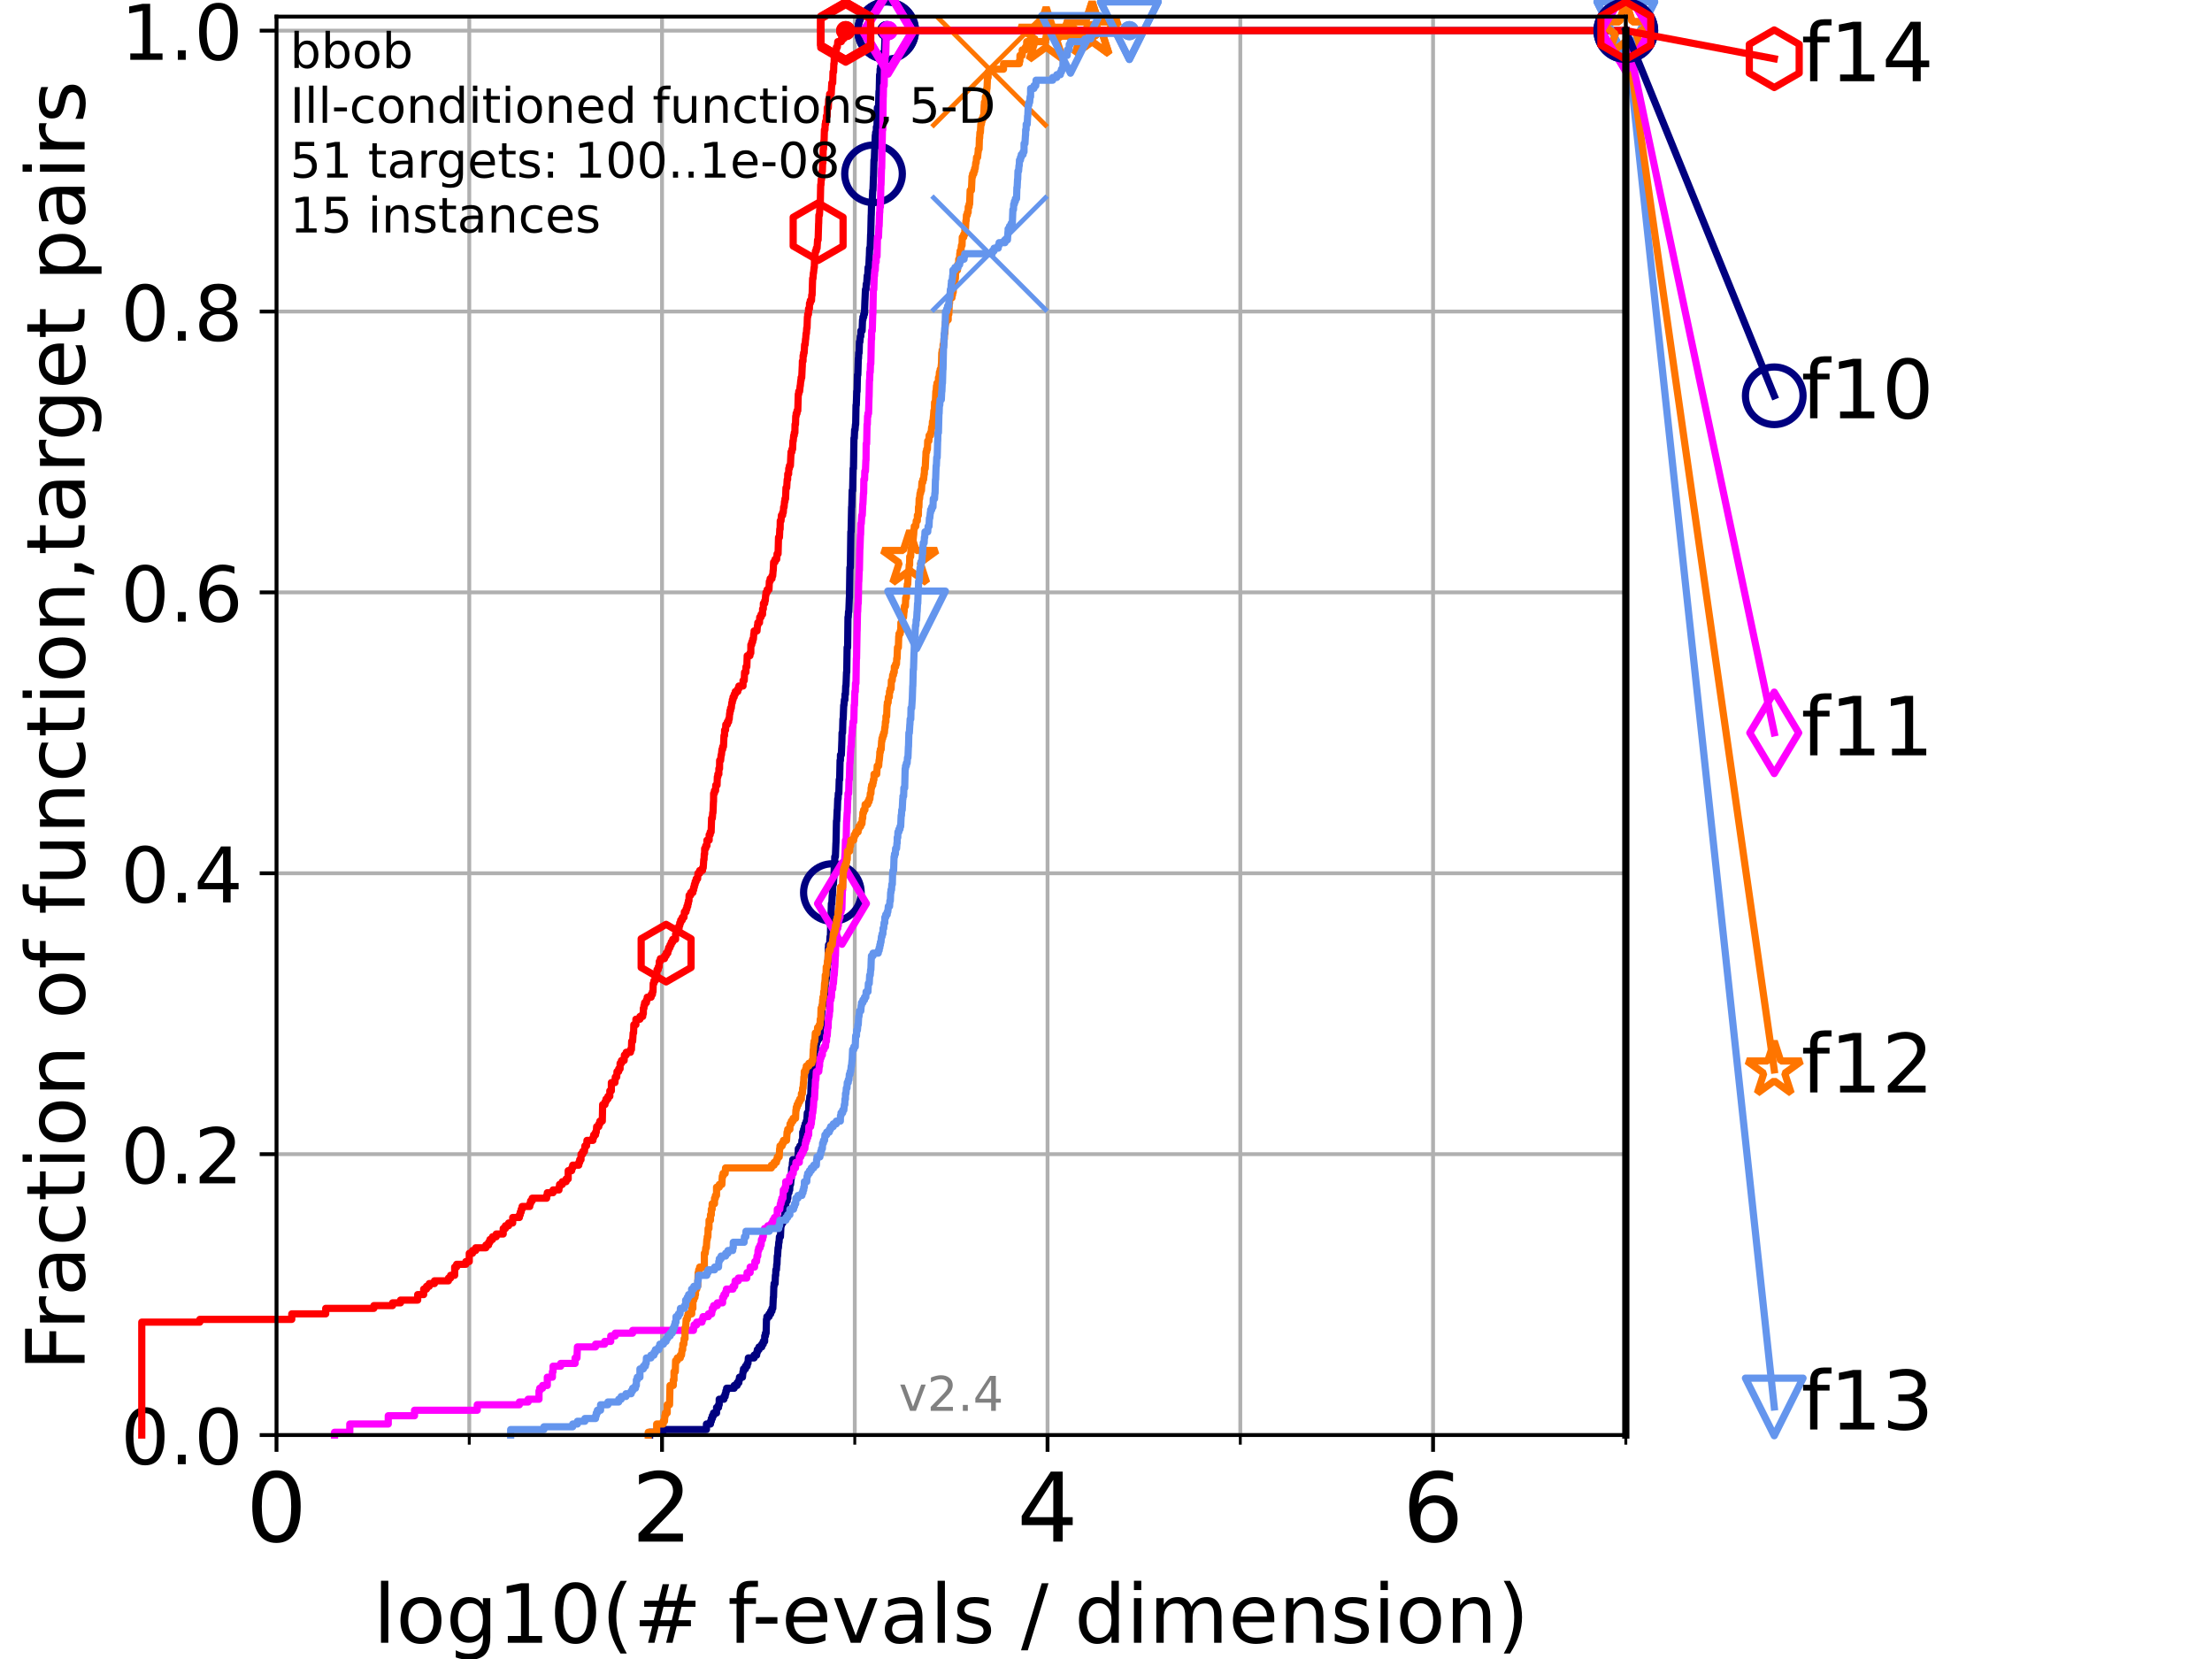 <?xml version="1.0" encoding="utf-8" standalone="no"?>
<!DOCTYPE svg PUBLIC "-//W3C//DTD SVG 1.1//EN"
  "http://www.w3.org/Graphics/SVG/1.1/DTD/svg11.dtd">
<!-- Created with matplotlib (https://matplotlib.org/) -->
<svg height="345.6pt" version="1.1" viewBox="0 0 460.8 345.6" width="460.8pt" xmlns="http://www.w3.org/2000/svg" xmlns:xlink="http://www.w3.org/1999/xlink">
 <defs>
  <style type="text/css">*{stroke-linecap:butt;stroke-linejoin:round;}</style>
 </defs>
 <g id="figure_1">
  <g id="patch_1">
   <path d="M 0 345.6 
L 460.8 345.6 
L 460.8 0 
L 0 0 
z
" style="fill:#ffffff;"/>
  </g>
  <g id="axes_1">
   <g id="patch_2">
    <path d="M 57.6 298.944 
L 338.688 298.944 
L 338.688 3.456 
L 57.6 3.456 
z
" style="fill:#ffffff;"/>
   </g>
   <g id="matplotlib.axis_1">
    <g id="xtick_1">
     <g id="line2d_1">
      <path clip-path="url(#pe1c66e0604)" d="M 57.6 298.944 
L 57.6 3.456 
" style="fill:none;stroke:#b0b0b0;stroke-linecap:square;stroke-width:0.8;"/>
     </g>
     <g id="line2d_2">
      <defs>
       <path d="M 0 0 
L 0 3.5 
" id="m43241f3fbc" style="stroke:#000000;stroke-width:0.8;"/>
      </defs>
      <g>
       <use style="stroke:#000000;stroke-width:0.8;" x="57.6" xlink:href="#m43241f3fbc" y="298.944"/>
      </g>
     </g>
     <g id="text_1">
      <!-- 0 -->
      <g transform="translate(51.237 321.141)scale(0.2 -0.2)">
       <defs>
        <path d="M 31.781 66.406 
Q 24.172 66.406 20.328 58.906 
Q 16.5 51.422 16.5 36.375 
Q 16.5 21.391 20.328 13.891 
Q 24.172 6.391 31.781 6.391 
Q 39.453 6.391 43.281 13.891 
Q 47.125 21.391 47.125 36.375 
Q 47.125 51.422 43.281 58.906 
Q 39.453 66.406 31.781 66.406 
z
M 31.781 74.219 
Q 44.047 74.219 50.516 64.516 
Q 56.984 54.828 56.984 36.375 
Q 56.984 17.969 50.516 8.266 
Q 44.047 -1.422 31.781 -1.422 
Q 19.531 -1.422 13.062 8.266 
Q 6.594 17.969 6.594 36.375 
Q 6.594 54.828 13.062 64.516 
Q 19.531 74.219 31.781 74.219 
z
" id="DejaVuSans-48"/>
       </defs>
       <use xlink:href="#DejaVuSans-48"/>
      </g>
     </g>
    </g>
    <g id="xtick_2">
     <g id="line2d_3">
      <path clip-path="url(#pe1c66e0604)" d="M 137.911 298.944 
L 137.911 3.456 
" style="fill:none;stroke:#b0b0b0;stroke-linecap:square;stroke-width:0.8;"/>
     </g>
     <g id="line2d_4">
      <g>
       <use style="stroke:#000000;stroke-width:0.8;" x="137.911" xlink:href="#m43241f3fbc" y="298.944"/>
      </g>
     </g>
     <g id="text_2">
      <!-- 2 -->
      <g transform="translate(131.548 321.141)scale(0.2 -0.2)">
       <defs>
        <path d="M 19.188 8.297 
L 53.609 8.297 
L 53.609 0 
L 7.328 0 
L 7.328 8.297 
Q 12.938 14.109 22.625 23.891 
Q 32.328 33.688 34.812 36.531 
Q 39.547 41.844 41.422 45.531 
Q 43.312 49.219 43.312 52.781 
Q 43.312 58.594 39.234 62.25 
Q 35.156 65.922 28.609 65.922 
Q 23.969 65.922 18.812 64.312 
Q 13.672 62.703 7.812 59.422 
L 7.812 69.391 
Q 13.766 71.781 18.938 73 
Q 24.125 74.219 28.422 74.219 
Q 39.75 74.219 46.484 68.547 
Q 53.219 62.891 53.219 53.422 
Q 53.219 48.922 51.531 44.891 
Q 49.859 40.875 45.406 35.406 
Q 44.188 33.984 37.641 27.219 
Q 31.109 20.453 19.188 8.297 
z
" id="DejaVuSans-50"/>
       </defs>
       <use xlink:href="#DejaVuSans-50"/>
      </g>
     </g>
    </g>
    <g id="xtick_3">
     <g id="line2d_5">
      <path clip-path="url(#pe1c66e0604)" d="M 218.222 298.944 
L 218.222 3.456 
" style="fill:none;stroke:#b0b0b0;stroke-linecap:square;stroke-width:0.8;"/>
     </g>
     <g id="line2d_6">
      <g>
       <use style="stroke:#000000;stroke-width:0.8;" x="218.222" xlink:href="#m43241f3fbc" y="298.944"/>
      </g>
     </g>
     <g id="text_3">
      <!-- 4 -->
      <g transform="translate(211.859 321.141)scale(0.2 -0.2)">
       <defs>
        <path d="M 37.797 64.312 
L 12.891 25.391 
L 37.797 25.391 
z
M 35.203 72.906 
L 47.609 72.906 
L 47.609 25.391 
L 58.016 25.391 
L 58.016 17.188 
L 47.609 17.188 
L 47.609 0 
L 37.797 0 
L 37.797 17.188 
L 4.891 17.188 
L 4.891 26.703 
z
" id="DejaVuSans-52"/>
       </defs>
       <use xlink:href="#DejaVuSans-52"/>
      </g>
     </g>
    </g>
    <g id="xtick_4">
     <g id="line2d_7">
      <path clip-path="url(#pe1c66e0604)" d="M 298.533 298.944 
L 298.533 3.456 
" style="fill:none;stroke:#b0b0b0;stroke-linecap:square;stroke-width:0.8;"/>
     </g>
     <g id="line2d_8">
      <g>
       <use style="stroke:#000000;stroke-width:0.8;" x="298.533" xlink:href="#m43241f3fbc" y="298.944"/>
      </g>
     </g>
     <g id="text_4">
      <!-- 6 -->
      <g transform="translate(292.17 321.141)scale(0.2 -0.2)">
       <defs>
        <path d="M 33.016 40.375 
Q 26.375 40.375 22.484 35.828 
Q 18.609 31.297 18.609 23.391 
Q 18.609 15.531 22.484 10.953 
Q 26.375 6.391 33.016 6.391 
Q 39.656 6.391 43.531 10.953 
Q 47.406 15.531 47.406 23.391 
Q 47.406 31.297 43.531 35.828 
Q 39.656 40.375 33.016 40.375 
z
M 52.594 71.297 
L 52.594 62.312 
Q 48.875 64.062 45.094 64.984 
Q 41.312 65.922 37.594 65.922 
Q 27.828 65.922 22.672 59.328 
Q 17.531 52.734 16.797 39.406 
Q 19.672 43.656 24.016 45.922 
Q 28.375 48.188 33.594 48.188 
Q 44.578 48.188 50.953 41.516 
Q 57.328 34.859 57.328 23.391 
Q 57.328 12.156 50.688 5.359 
Q 44.047 -1.422 33.016 -1.422 
Q 20.359 -1.422 13.672 8.266 
Q 6.984 17.969 6.984 36.375 
Q 6.984 53.656 15.188 63.938 
Q 23.391 74.219 37.203 74.219 
Q 40.922 74.219 44.703 73.484 
Q 48.484 72.75 52.594 71.297 
z
" id="DejaVuSans-54"/>
       </defs>
       <use xlink:href="#DejaVuSans-54"/>
      </g>
     </g>
    </g>
    <g id="xtick_5">
     <g id="line2d_9">
      <path clip-path="url(#pe1c66e0604)" d="M 97.755 298.944 
L 97.755 3.456 
" style="fill:none;stroke:#b0b0b0;stroke-linecap:square;stroke-width:0.8;"/>
     </g>
     <g id="line2d_10">
      <defs>
       <path d="M 0 0 
L 0 2 
" id="mde3721eea3" style="stroke:#000000;stroke-width:0.6;"/>
      </defs>
      <g>
       <use style="stroke:#000000;stroke-width:0.6;" x="97.755" xlink:href="#mde3721eea3" y="298.944"/>
      </g>
     </g>
    </g>
    <g id="xtick_6">
     <g id="line2d_11">
      <path clip-path="url(#pe1c66e0604)" d="M 178.066 298.944 
L 178.066 3.456 
" style="fill:none;stroke:#b0b0b0;stroke-linecap:square;stroke-width:0.8;"/>
     </g>
     <g id="line2d_12">
      <g>
       <use style="stroke:#000000;stroke-width:0.6;" x="178.066" xlink:href="#mde3721eea3" y="298.944"/>
      </g>
     </g>
    </g>
    <g id="xtick_7">
     <g id="line2d_13">
      <path clip-path="url(#pe1c66e0604)" d="M 258.377 298.944 
L 258.377 3.456 
" style="fill:none;stroke:#b0b0b0;stroke-linecap:square;stroke-width:0.8;"/>
     </g>
     <g id="line2d_14">
      <g>
       <use style="stroke:#000000;stroke-width:0.6;" x="258.377" xlink:href="#mde3721eea3" y="298.944"/>
      </g>
     </g>
    </g>
    <g id="xtick_8">
     <g id="line2d_15">
      <path clip-path="url(#pe1c66e0604)" d="M 338.688 298.944 
L 338.688 3.456 
" style="fill:none;stroke:#b0b0b0;stroke-linecap:square;stroke-width:0.8;"/>
     </g>
     <g id="line2d_16">
      <g>
       <use style="stroke:#000000;stroke-width:0.6;" x="338.688" xlink:href="#mde3721eea3" y="298.944"/>
      </g>
     </g>
    </g>
    <g id="text_5">
     <!-- log10(# f-evals / dimension) -->
     <g transform="translate(77.764 342.218)scale(0.17 -0.17)">
      <defs>
       <path d="M 9.422 75.984 
L 18.406 75.984 
L 18.406 0 
L 9.422 0 
z
" id="DejaVuSans-108"/>
       <path d="M 30.609 48.391 
Q 23.391 48.391 19.188 42.75 
Q 14.984 37.109 14.984 27.297 
Q 14.984 17.484 19.156 11.844 
Q 23.344 6.203 30.609 6.203 
Q 37.797 6.203 41.984 11.859 
Q 46.188 17.531 46.188 27.297 
Q 46.188 37.016 41.984 42.703 
Q 37.797 48.391 30.609 48.391 
z
M 30.609 56 
Q 42.328 56 49.016 48.375 
Q 55.719 40.766 55.719 27.297 
Q 55.719 13.875 49.016 6.219 
Q 42.328 -1.422 30.609 -1.422 
Q 18.844 -1.422 12.172 6.219 
Q 5.516 13.875 5.516 27.297 
Q 5.516 40.766 12.172 48.375 
Q 18.844 56 30.609 56 
z
" id="DejaVuSans-111"/>
       <path d="M 45.406 27.984 
Q 45.406 37.75 41.375 43.109 
Q 37.359 48.484 30.078 48.484 
Q 22.859 48.484 18.828 43.109 
Q 14.797 37.75 14.797 27.984 
Q 14.797 18.266 18.828 12.891 
Q 22.859 7.516 30.078 7.516 
Q 37.359 7.516 41.375 12.891 
Q 45.406 18.266 45.406 27.984 
z
M 54.391 6.781 
Q 54.391 -7.172 48.188 -13.984 
Q 42 -20.797 29.203 -20.797 
Q 24.469 -20.797 20.266 -20.094 
Q 16.062 -19.391 12.109 -17.922 
L 12.109 -9.188 
Q 16.062 -11.328 19.922 -12.344 
Q 23.781 -13.375 27.781 -13.375 
Q 36.625 -13.375 41.016 -8.766 
Q 45.406 -4.156 45.406 5.172 
L 45.406 9.625 
Q 42.625 4.781 38.281 2.391 
Q 33.938 0 27.875 0 
Q 17.828 0 11.672 7.656 
Q 5.516 15.328 5.516 27.984 
Q 5.516 40.672 11.672 48.328 
Q 17.828 56 27.875 56 
Q 33.938 56 38.281 53.609 
Q 42.625 51.219 45.406 46.391 
L 45.406 54.688 
L 54.391 54.688 
z
" id="DejaVuSans-103"/>
       <path d="M 12.406 8.297 
L 28.516 8.297 
L 28.516 63.922 
L 10.984 60.406 
L 10.984 69.391 
L 28.422 72.906 
L 38.281 72.906 
L 38.281 8.297 
L 54.391 8.297 
L 54.391 0 
L 12.406 0 
z
" id="DejaVuSans-49"/>
       <path d="M 31 75.875 
Q 24.469 64.656 21.281 53.656 
Q 18.109 42.672 18.109 31.391 
Q 18.109 20.125 21.312 9.062 
Q 24.516 -2 31 -13.188 
L 23.188 -13.188 
Q 15.875 -1.703 12.234 9.375 
Q 8.594 20.453 8.594 31.391 
Q 8.594 42.281 12.203 53.312 
Q 15.828 64.359 23.188 75.875 
z
" id="DejaVuSans-40"/>
       <path d="M 51.125 44 
L 36.922 44 
L 32.812 27.688 
L 47.125 27.688 
z
M 43.797 71.781 
L 38.719 51.516 
L 52.984 51.516 
L 58.109 71.781 
L 65.922 71.781 
L 60.891 51.516 
L 76.125 51.516 
L 76.125 44 
L 58.984 44 
L 54.984 27.688 
L 70.516 27.688 
L 70.516 20.219 
L 53.078 20.219 
L 48 0 
L 40.188 0 
L 45.219 20.219 
L 30.906 20.219 
L 25.875 0 
L 18.016 0 
L 23.094 20.219 
L 7.719 20.219 
L 7.719 27.688 
L 24.906 27.688 
L 29 44 
L 13.281 44 
L 13.281 51.516 
L 30.906 51.516 
L 35.891 71.781 
z
" id="DejaVuSans-35"/>
       <path id="DejaVuSans-32"/>
       <path d="M 37.109 75.984 
L 37.109 68.5 
L 28.516 68.5 
Q 23.688 68.5 21.797 66.547 
Q 19.922 64.594 19.922 59.516 
L 19.922 54.688 
L 34.719 54.688 
L 34.719 47.703 
L 19.922 47.703 
L 19.922 0 
L 10.891 0 
L 10.891 47.703 
L 2.297 47.703 
L 2.297 54.688 
L 10.891 54.688 
L 10.891 58.5 
Q 10.891 67.625 15.141 71.797 
Q 19.391 75.984 28.609 75.984 
z
" id="DejaVuSans-102"/>
       <path d="M 4.891 31.391 
L 31.203 31.391 
L 31.203 23.391 
L 4.891 23.391 
z
" id="DejaVuSans-45"/>
       <path d="M 56.203 29.594 
L 56.203 25.203 
L 14.891 25.203 
Q 15.484 15.922 20.484 11.062 
Q 25.484 6.203 34.422 6.203 
Q 39.594 6.203 44.453 7.469 
Q 49.312 8.734 54.109 11.281 
L 54.109 2.781 
Q 49.266 0.734 44.188 -0.344 
Q 39.109 -1.422 33.891 -1.422 
Q 20.797 -1.422 13.156 6.188 
Q 5.516 13.812 5.516 26.812 
Q 5.516 40.234 12.766 48.109 
Q 20.016 56 32.328 56 
Q 43.359 56 49.781 48.891 
Q 56.203 41.797 56.203 29.594 
z
M 47.219 32.234 
Q 47.125 39.594 43.094 43.984 
Q 39.062 48.391 32.422 48.391 
Q 24.906 48.391 20.391 44.141 
Q 15.875 39.891 15.188 32.172 
z
" id="DejaVuSans-101"/>
       <path d="M 2.984 54.688 
L 12.5 54.688 
L 29.594 8.797 
L 46.688 54.688 
L 56.203 54.688 
L 35.688 0 
L 23.484 0 
z
" id="DejaVuSans-118"/>
       <path d="M 34.281 27.484 
Q 23.391 27.484 19.188 25 
Q 14.984 22.516 14.984 16.5 
Q 14.984 11.719 18.141 8.906 
Q 21.297 6.109 26.703 6.109 
Q 34.188 6.109 38.703 11.406 
Q 43.219 16.703 43.219 25.484 
L 43.219 27.484 
z
M 52.203 31.203 
L 52.203 0 
L 43.219 0 
L 43.219 8.297 
Q 40.141 3.328 35.547 0.953 
Q 30.953 -1.422 24.312 -1.422 
Q 15.922 -1.422 10.953 3.297 
Q 6 8.016 6 15.922 
Q 6 25.141 12.172 29.828 
Q 18.359 34.516 30.609 34.516 
L 43.219 34.516 
L 43.219 35.406 
Q 43.219 41.609 39.141 45 
Q 35.062 48.391 27.688 48.391 
Q 23 48.391 18.547 47.266 
Q 14.109 46.141 10.016 43.891 
L 10.016 52.203 
Q 14.938 54.109 19.578 55.047 
Q 24.219 56 28.609 56 
Q 40.484 56 46.344 49.844 
Q 52.203 43.703 52.203 31.203 
z
" id="DejaVuSans-97"/>
       <path d="M 44.281 53.078 
L 44.281 44.578 
Q 40.484 46.531 36.375 47.5 
Q 32.281 48.484 27.875 48.484 
Q 21.188 48.484 17.844 46.438 
Q 14.5 44.391 14.5 40.281 
Q 14.5 37.156 16.891 35.375 
Q 19.281 33.594 26.516 31.984 
L 29.594 31.297 
Q 39.156 29.25 43.188 25.516 
Q 47.219 21.781 47.219 15.094 
Q 47.219 7.469 41.188 3.016 
Q 35.156 -1.422 24.609 -1.422 
Q 20.219 -1.422 15.453 -0.562 
Q 10.688 0.297 5.422 2 
L 5.422 11.281 
Q 10.406 8.688 15.234 7.391 
Q 20.062 6.109 24.812 6.109 
Q 31.156 6.109 34.562 8.281 
Q 37.984 10.453 37.984 14.406 
Q 37.984 18.062 35.516 20.016 
Q 33.062 21.969 24.703 23.781 
L 21.578 24.516 
Q 13.234 26.266 9.516 29.906 
Q 5.812 33.547 5.812 39.891 
Q 5.812 47.609 11.281 51.797 
Q 16.75 56 26.812 56 
Q 31.781 56 36.172 55.266 
Q 40.578 54.547 44.281 53.078 
z
" id="DejaVuSans-115"/>
       <path d="M 25.391 72.906 
L 33.688 72.906 
L 8.297 -9.281 
L 0 -9.281 
z
" id="DejaVuSans-47"/>
       <path d="M 45.406 46.391 
L 45.406 75.984 
L 54.391 75.984 
L 54.391 0 
L 45.406 0 
L 45.406 8.203 
Q 42.578 3.328 38.25 0.953 
Q 33.938 -1.422 27.875 -1.422 
Q 17.969 -1.422 11.734 6.484 
Q 5.516 14.406 5.516 27.297 
Q 5.516 40.188 11.734 48.094 
Q 17.969 56 27.875 56 
Q 33.938 56 38.25 53.625 
Q 42.578 51.266 45.406 46.391 
z
M 14.797 27.297 
Q 14.797 17.391 18.875 11.75 
Q 22.953 6.109 30.078 6.109 
Q 37.203 6.109 41.297 11.75 
Q 45.406 17.391 45.406 27.297 
Q 45.406 37.203 41.297 42.844 
Q 37.203 48.484 30.078 48.484 
Q 22.953 48.484 18.875 42.844 
Q 14.797 37.203 14.797 27.297 
z
" id="DejaVuSans-100"/>
       <path d="M 9.422 54.688 
L 18.406 54.688 
L 18.406 0 
L 9.422 0 
z
M 9.422 75.984 
L 18.406 75.984 
L 18.406 64.594 
L 9.422 64.594 
z
" id="DejaVuSans-105"/>
       <path d="M 52 44.188 
Q 55.375 50.25 60.062 53.125 
Q 64.75 56 71.094 56 
Q 79.641 56 84.281 50.016 
Q 88.922 44.047 88.922 33.016 
L 88.922 0 
L 79.891 0 
L 79.891 32.719 
Q 79.891 40.578 77.094 44.375 
Q 74.312 48.188 68.609 48.188 
Q 61.625 48.188 57.562 43.547 
Q 53.516 38.922 53.516 30.906 
L 53.516 0 
L 44.484 0 
L 44.484 32.719 
Q 44.484 40.625 41.703 44.406 
Q 38.922 48.188 33.109 48.188 
Q 26.219 48.188 22.156 43.531 
Q 18.109 38.875 18.109 30.906 
L 18.109 0 
L 9.078 0 
L 9.078 54.688 
L 18.109 54.688 
L 18.109 46.188 
Q 21.188 51.219 25.484 53.609 
Q 29.781 56 35.688 56 
Q 41.656 56 45.828 52.969 
Q 50 49.953 52 44.188 
z
" id="DejaVuSans-109"/>
       <path d="M 54.891 33.016 
L 54.891 0 
L 45.906 0 
L 45.906 32.719 
Q 45.906 40.484 42.875 44.328 
Q 39.844 48.188 33.797 48.188 
Q 26.516 48.188 22.312 43.547 
Q 18.109 38.922 18.109 30.906 
L 18.109 0 
L 9.078 0 
L 9.078 54.688 
L 18.109 54.688 
L 18.109 46.188 
Q 21.344 51.125 25.703 53.562 
Q 30.078 56 35.797 56 
Q 45.219 56 50.047 50.172 
Q 54.891 44.344 54.891 33.016 
z
" id="DejaVuSans-110"/>
       <path d="M 8.016 75.875 
L 15.828 75.875 
Q 23.141 64.359 26.781 53.312 
Q 30.422 42.281 30.422 31.391 
Q 30.422 20.453 26.781 9.375 
Q 23.141 -1.703 15.828 -13.188 
L 8.016 -13.188 
Q 14.5 -2 17.703 9.062 
Q 20.906 20.125 20.906 31.391 
Q 20.906 42.672 17.703 53.656 
Q 14.5 64.656 8.016 75.875 
z
" id="DejaVuSans-41"/>
      </defs>
      <use xlink:href="#DejaVuSans-108"/>
      <use x="27.783" xlink:href="#DejaVuSans-111"/>
      <use x="88.965" xlink:href="#DejaVuSans-103"/>
      <use x="152.441" xlink:href="#DejaVuSans-49"/>
      <use x="216.064" xlink:href="#DejaVuSans-48"/>
      <use x="279.688" xlink:href="#DejaVuSans-40"/>
      <use x="318.701" xlink:href="#DejaVuSans-35"/>
      <use x="402.49" xlink:href="#DejaVuSans-32"/>
      <use x="434.277" xlink:href="#DejaVuSans-102"/>
      <use x="463.982" xlink:href="#DejaVuSans-45"/>
      <use x="500.066" xlink:href="#DejaVuSans-101"/>
      <use x="561.59" xlink:href="#DejaVuSans-118"/>
      <use x="620.77" xlink:href="#DejaVuSans-97"/>
      <use x="682.049" xlink:href="#DejaVuSans-108"/>
      <use x="709.832" xlink:href="#DejaVuSans-115"/>
      <use x="761.932" xlink:href="#DejaVuSans-32"/>
      <use x="793.719" xlink:href="#DejaVuSans-47"/>
      <use x="827.41" xlink:href="#DejaVuSans-32"/>
      <use x="859.197" xlink:href="#DejaVuSans-100"/>
      <use x="922.674" xlink:href="#DejaVuSans-105"/>
      <use x="950.457" xlink:href="#DejaVuSans-109"/>
      <use x="1047.869" xlink:href="#DejaVuSans-101"/>
      <use x="1109.393" xlink:href="#DejaVuSans-110"/>
      <use x="1172.771" xlink:href="#DejaVuSans-115"/>
      <use x="1224.871" xlink:href="#DejaVuSans-105"/>
      <use x="1252.654" xlink:href="#DejaVuSans-111"/>
      <use x="1313.836" xlink:href="#DejaVuSans-110"/>
      <use x="1377.215" xlink:href="#DejaVuSans-41"/>
     </g>
    </g>
   </g>
   <g id="matplotlib.axis_2">
    <g id="ytick_1">
     <g id="line2d_17">
      <path clip-path="url(#pe1c66e0604)" d="M 57.6 298.944 
L 338.688 298.944 
" style="fill:none;stroke:#b0b0b0;stroke-linecap:square;stroke-width:0.8;"/>
     </g>
     <g id="line2d_18">
      <defs>
       <path d="M 0 0 
L -3.5 0 
" id="m48e2acd6a1" style="stroke:#000000;stroke-width:0.8;"/>
      </defs>
      <g>
       <use style="stroke:#000000;stroke-width:0.8;" x="57.6" xlink:href="#m48e2acd6a1" y="298.944"/>
      </g>
     </g>
     <g id="text_6">
      <!-- 0.0 -->
      <g transform="translate(25.155 305.023)scale(0.16 -0.16)">
       <defs>
        <path d="M 10.688 12.406 
L 21 12.406 
L 21 0 
L 10.688 0 
z
" id="DejaVuSans-46"/>
       </defs>
       <use xlink:href="#DejaVuSans-48"/>
       <use x="63.623" xlink:href="#DejaVuSans-46"/>
       <use x="95.41" xlink:href="#DejaVuSans-48"/>
      </g>
     </g>
    </g>
    <g id="ytick_2">
     <g id="line2d_19">
      <path clip-path="url(#pe1c66e0604)" d="M 57.6 240.432 
L 338.688 240.432 
" style="fill:none;stroke:#b0b0b0;stroke-linecap:square;stroke-width:0.8;"/>
     </g>
     <g id="line2d_20">
      <g>
       <use style="stroke:#000000;stroke-width:0.8;" x="57.6" xlink:href="#m48e2acd6a1" y="240.432"/>
      </g>
     </g>
     <g id="text_7">
      <!-- 0.2 -->
      <g transform="translate(25.155 246.51)scale(0.16 -0.16)">
       <use xlink:href="#DejaVuSans-48"/>
       <use x="63.623" xlink:href="#DejaVuSans-46"/>
       <use x="95.41" xlink:href="#DejaVuSans-50"/>
      </g>
     </g>
    </g>
    <g id="ytick_3">
     <g id="line2d_21">
      <path clip-path="url(#pe1c66e0604)" d="M 57.6 181.919 
L 338.688 181.919 
" style="fill:none;stroke:#b0b0b0;stroke-linecap:square;stroke-width:0.8;"/>
     </g>
     <g id="line2d_22">
      <g>
       <use style="stroke:#000000;stroke-width:0.8;" x="57.6" xlink:href="#m48e2acd6a1" y="181.919"/>
      </g>
     </g>
     <g id="text_8">
      <!-- 0.4 -->
      <g transform="translate(25.155 187.998)scale(0.16 -0.16)">
       <use xlink:href="#DejaVuSans-48"/>
       <use x="63.623" xlink:href="#DejaVuSans-46"/>
       <use x="95.41" xlink:href="#DejaVuSans-52"/>
      </g>
     </g>
    </g>
    <g id="ytick_4">
     <g id="line2d_23">
      <path clip-path="url(#pe1c66e0604)" d="M 57.6 123.407 
L 338.688 123.407 
" style="fill:none;stroke:#b0b0b0;stroke-linecap:square;stroke-width:0.8;"/>
     </g>
     <g id="line2d_24">
      <g>
       <use style="stroke:#000000;stroke-width:0.8;" x="57.6" xlink:href="#m48e2acd6a1" y="123.407"/>
      </g>
     </g>
     <g id="text_9">
      <!-- 0.6 -->
      <g transform="translate(25.155 129.485)scale(0.16 -0.16)">
       <use xlink:href="#DejaVuSans-48"/>
       <use x="63.623" xlink:href="#DejaVuSans-46"/>
       <use x="95.41" xlink:href="#DejaVuSans-54"/>
      </g>
     </g>
    </g>
    <g id="ytick_5">
     <g id="line2d_25">
      <path clip-path="url(#pe1c66e0604)" d="M 57.6 64.894 
L 338.688 64.894 
" style="fill:none;stroke:#b0b0b0;stroke-linecap:square;stroke-width:0.8;"/>
     </g>
     <g id="line2d_26">
      <g>
       <use style="stroke:#000000;stroke-width:0.8;" x="57.6" xlink:href="#m48e2acd6a1" y="64.894"/>
      </g>
     </g>
     <g id="text_10">
      <!-- 0.8 -->
      <g transform="translate(25.155 70.973)scale(0.16 -0.16)">
       <defs>
        <path d="M 31.781 34.625 
Q 24.75 34.625 20.719 30.859 
Q 16.703 27.094 16.703 20.516 
Q 16.703 13.922 20.719 10.156 
Q 24.75 6.391 31.781 6.391 
Q 38.812 6.391 42.859 10.172 
Q 46.922 13.969 46.922 20.516 
Q 46.922 27.094 42.891 30.859 
Q 38.875 34.625 31.781 34.625 
z
M 21.922 38.812 
Q 15.578 40.375 12.031 44.719 
Q 8.5 49.078 8.5 55.328 
Q 8.5 64.062 14.719 69.141 
Q 20.953 74.219 31.781 74.219 
Q 42.672 74.219 48.875 69.141 
Q 55.078 64.062 55.078 55.328 
Q 55.078 49.078 51.531 44.719 
Q 48 40.375 41.703 38.812 
Q 48.828 37.156 52.797 32.312 
Q 56.781 27.484 56.781 20.516 
Q 56.781 9.906 50.312 4.234 
Q 43.844 -1.422 31.781 -1.422 
Q 19.734 -1.422 13.25 4.234 
Q 6.781 9.906 6.781 20.516 
Q 6.781 27.484 10.781 32.312 
Q 14.797 37.156 21.922 38.812 
z
M 18.312 54.391 
Q 18.312 48.734 21.844 45.562 
Q 25.391 42.391 31.781 42.391 
Q 38.141 42.391 41.719 45.562 
Q 45.312 48.734 45.312 54.391 
Q 45.312 60.062 41.719 63.234 
Q 38.141 66.406 31.781 66.406 
Q 25.391 66.406 21.844 63.234 
Q 18.312 60.062 18.312 54.391 
z
" id="DejaVuSans-56"/>
       </defs>
       <use xlink:href="#DejaVuSans-48"/>
       <use x="63.623" xlink:href="#DejaVuSans-46"/>
       <use x="95.41" xlink:href="#DejaVuSans-56"/>
      </g>
     </g>
    </g>
    <g id="ytick_6">
     <g id="line2d_27">
      <path clip-path="url(#pe1c66e0604)" d="M 57.6 6.382 
L 338.688 6.382 
" style="fill:none;stroke:#b0b0b0;stroke-linecap:square;stroke-width:0.8;"/>
     </g>
     <g id="line2d_28">
      <g>
       <use style="stroke:#000000;stroke-width:0.8;" x="57.6" xlink:href="#m48e2acd6a1" y="6.382"/>
      </g>
     </g>
     <g id="text_11">
      <!-- 1.0 -->
      <g transform="translate(25.155 12.46)scale(0.16 -0.16)">
       <use xlink:href="#DejaVuSans-49"/>
       <use x="63.623" xlink:href="#DejaVuSans-46"/>
       <use x="95.41" xlink:href="#DejaVuSans-48"/>
      </g>
     </g>
    </g>
    <g id="text_12">
     <!-- Fraction of function,target pairs -->
     <g transform="translate(17.62 285.585)rotate(-90)scale(0.17 -0.17)">
      <defs>
       <path d="M 9.812 72.906 
L 51.703 72.906 
L 51.703 64.594 
L 19.672 64.594 
L 19.672 43.109 
L 48.578 43.109 
L 48.578 34.812 
L 19.672 34.812 
L 19.672 0 
L 9.812 0 
z
" id="DejaVuSans-70"/>
       <path d="M 41.109 46.297 
Q 39.594 47.172 37.812 47.578 
Q 36.031 48 33.891 48 
Q 26.266 48 22.188 43.047 
Q 18.109 38.094 18.109 28.812 
L 18.109 0 
L 9.078 0 
L 9.078 54.688 
L 18.109 54.688 
L 18.109 46.188 
Q 20.953 51.172 25.484 53.578 
Q 30.031 56 36.531 56 
Q 37.453 56 38.578 55.875 
Q 39.703 55.766 41.062 55.516 
z
" id="DejaVuSans-114"/>
       <path d="M 48.781 52.594 
L 48.781 44.188 
Q 44.969 46.297 41.141 47.344 
Q 37.312 48.391 33.406 48.391 
Q 24.656 48.391 19.812 42.844 
Q 14.984 37.312 14.984 27.297 
Q 14.984 17.281 19.812 11.734 
Q 24.656 6.203 33.406 6.203 
Q 37.312 6.203 41.141 7.25 
Q 44.969 8.297 48.781 10.406 
L 48.781 2.094 
Q 45.016 0.344 40.984 -0.531 
Q 36.969 -1.422 32.422 -1.422 
Q 20.062 -1.422 12.781 6.344 
Q 5.516 14.109 5.516 27.297 
Q 5.516 40.672 12.859 48.328 
Q 20.219 56 33.016 56 
Q 37.156 56 41.109 55.141 
Q 45.062 54.297 48.781 52.594 
z
" id="DejaVuSans-99"/>
       <path d="M 18.312 70.219 
L 18.312 54.688 
L 36.812 54.688 
L 36.812 47.703 
L 18.312 47.703 
L 18.312 18.016 
Q 18.312 11.328 20.141 9.422 
Q 21.969 7.516 27.594 7.516 
L 36.812 7.516 
L 36.812 0 
L 27.594 0 
Q 17.188 0 13.234 3.875 
Q 9.281 7.766 9.281 18.016 
L 9.281 47.703 
L 2.688 47.703 
L 2.688 54.688 
L 9.281 54.688 
L 9.281 70.219 
z
" id="DejaVuSans-116"/>
       <path d="M 8.5 21.578 
L 8.5 54.688 
L 17.484 54.688 
L 17.484 21.922 
Q 17.484 14.156 20.5 10.266 
Q 23.531 6.391 29.594 6.391 
Q 36.859 6.391 41.078 11.031 
Q 45.312 15.672 45.312 23.688 
L 45.312 54.688 
L 54.297 54.688 
L 54.297 0 
L 45.312 0 
L 45.312 8.406 
Q 42.047 3.422 37.719 1 
Q 33.406 -1.422 27.688 -1.422 
Q 18.266 -1.422 13.375 4.438 
Q 8.5 10.297 8.5 21.578 
z
M 31.109 56 
z
" id="DejaVuSans-117"/>
       <path d="M 11.719 12.406 
L 22.016 12.406 
L 22.016 4 
L 14.016 -11.625 
L 7.719 -11.625 
L 11.719 4 
z
" id="DejaVuSans-44"/>
       <path d="M 18.109 8.203 
L 18.109 -20.797 
L 9.078 -20.797 
L 9.078 54.688 
L 18.109 54.688 
L 18.109 46.391 
Q 20.953 51.266 25.266 53.625 
Q 29.594 56 35.594 56 
Q 45.562 56 51.781 48.094 
Q 58.016 40.188 58.016 27.297 
Q 58.016 14.406 51.781 6.484 
Q 45.562 -1.422 35.594 -1.422 
Q 29.594 -1.422 25.266 0.953 
Q 20.953 3.328 18.109 8.203 
z
M 48.688 27.297 
Q 48.688 37.203 44.609 42.844 
Q 40.531 48.484 33.406 48.484 
Q 26.266 48.484 22.188 42.844 
Q 18.109 37.203 18.109 27.297 
Q 18.109 17.391 22.188 11.75 
Q 26.266 6.109 33.406 6.109 
Q 40.531 6.109 44.609 11.75 
Q 48.688 17.391 48.688 27.297 
z
" id="DejaVuSans-112"/>
      </defs>
      <use xlink:href="#DejaVuSans-70"/>
      <use x="50.27" xlink:href="#DejaVuSans-114"/>
      <use x="91.383" xlink:href="#DejaVuSans-97"/>
      <use x="152.662" xlink:href="#DejaVuSans-99"/>
      <use x="207.643" xlink:href="#DejaVuSans-116"/>
      <use x="246.852" xlink:href="#DejaVuSans-105"/>
      <use x="274.635" xlink:href="#DejaVuSans-111"/>
      <use x="335.816" xlink:href="#DejaVuSans-110"/>
      <use x="399.195" xlink:href="#DejaVuSans-32"/>
      <use x="430.982" xlink:href="#DejaVuSans-111"/>
      <use x="492.164" xlink:href="#DejaVuSans-102"/>
      <use x="527.369" xlink:href="#DejaVuSans-32"/>
      <use x="559.156" xlink:href="#DejaVuSans-102"/>
      <use x="594.361" xlink:href="#DejaVuSans-117"/>
      <use x="657.74" xlink:href="#DejaVuSans-110"/>
      <use x="721.119" xlink:href="#DejaVuSans-99"/>
      <use x="776.1" xlink:href="#DejaVuSans-116"/>
      <use x="815.309" xlink:href="#DejaVuSans-105"/>
      <use x="843.092" xlink:href="#DejaVuSans-111"/>
      <use x="904.273" xlink:href="#DejaVuSans-110"/>
      <use x="967.652" xlink:href="#DejaVuSans-44"/>
      <use x="999.439" xlink:href="#DejaVuSans-116"/>
      <use x="1038.648" xlink:href="#DejaVuSans-97"/>
      <use x="1099.928" xlink:href="#DejaVuSans-114"/>
      <use x="1139.291" xlink:href="#DejaVuSans-103"/>
      <use x="1202.768" xlink:href="#DejaVuSans-101"/>
      <use x="1264.291" xlink:href="#DejaVuSans-116"/>
      <use x="1303.5" xlink:href="#DejaVuSans-32"/>
      <use x="1335.287" xlink:href="#DejaVuSans-112"/>
      <use x="1398.764" xlink:href="#DejaVuSans-97"/>
      <use x="1460.043" xlink:href="#DejaVuSans-105"/>
      <use x="1487.826" xlink:href="#DejaVuSans-114"/>
      <use x="1528.939" xlink:href="#DejaVuSans-115"/>
     </g>
    </g>
   </g>
   <g id="line2d_29">
    <defs>
     <path d="M 0 1.5 
C 0.398 1.5 0.779 1.342 1.061 1.061 
C 1.342 0.779 1.5 0.398 1.5 0 
C 1.5 -0.398 1.342 -0.779 1.061 -1.061 
C 0.779 -1.342 0.398 -1.5 0 -1.5 
C -0.398 -1.5 -0.779 -1.342 -1.061 -1.061 
C -1.342 -0.779 -1.5 -0.398 -1.5 0 
C -1.5 0.398 -1.342 0.779 -1.061 1.061 
C -0.779 1.342 -0.398 1.5 0 1.5 
z
" id="m7b222820e8" style="stroke:#000080;"/>
    </defs>
    <g>
     <use style="fill:#000080;stroke:#000080;" x="184.709" xlink:href="#m7b222820e8" y="6.382"/>
     <use style="fill:#000080;stroke:#000080;" x="184.709" xlink:href="#m7b222820e8" y="6.382"/>
    </g>
   </g>
   <g id="line2d_30">
    <path d="M 135.321 298.944 
L 135.321 298.37 
L 138.084 298.37 
L 138.084 297.797 
L 147.165 297.797 
L 147.165 296.649 
L 148.006 296.649 
L 148.006 296.076 
L 148.181 296.076 
L 148.181 295.502 
L 148.392 295.502 
L 148.392 294.928 
L 148.639 294.928 
L 148.639 294.355 
L 149.269 294.355 
L 149.269 293.207 
L 149.682 293.207 
L 149.682 292.634 
L 149.824 292.634 
L 149.824 291.487 
L 150.8 291.487 
L 150.8 290.913 
L 151.064 290.913 
L 151.064 290.339 
L 151.211 290.339 
L 151.211 289.766 
L 151.373 289.766 
L 151.373 289.192 
L 152.944 289.192 
L 152.944 288.618 
L 153.552 288.618 
L 153.552 288.045 
L 153.918 288.045 
L 153.918 287.471 
L 154.043 287.471 
L 154.043 286.897 
L 154.668 286.897 
L 154.774 285.75 
L 154.88 285.75 
L 154.88 285.176 
L 155.284 285.176 
L 155.284 284.603 
L 155.641 284.603 
L 155.641 284.029 
L 155.817 284.029 
L 155.892 282.882 
L 157.093 282.882 
L 157.093 282.308 
L 157.619 282.308 
L 157.619 281.734 
L 157.765 281.734 
L 157.765 281.161 
L 158.119 281.161 
L 158.119 280.587 
L 158.69 280.587 
L 158.69 280.013 
L 158.994 280.013 
L 158.994 279.44 
L 159.283 279.44 
L 159.304 278.293 
L 159.457 278.293 
L 159.457 277.719 
L 159.598 277.719 
L 159.668 274.851 
L 159.758 274.851 
L 159.758 274.277 
L 160.211 274.277 
L 160.211 273.703 
L 160.547 273.703 
L 160.547 273.13 
L 160.812 273.13 
L 160.812 272.556 
L 160.989 272.556 
L 161.091 270.261 
L 161.137 270.261 
L 161.201 267.967 
L 161.256 267.967 
L 161.256 267.393 
L 161.466 267.393 
L 161.529 265.672 
L 161.592 265.672 
L 161.627 264.525 
L 161.743 264.525 
L 161.806 263.378 
L 161.859 263.378 
L 161.92 261.657 
L 161.982 261.657 
L 162.087 259.936 
L 162.156 259.936 
L 162.234 258.788 
L 162.295 258.788 
L 162.364 257.641 
L 162.577 257.641 
L 162.687 255.346 
L 162.779 255.346 
L 162.779 254.773 
L 163.078 254.773 
L 163.078 254.199 
L 163.242 254.199 
L 163.242 253.626 
L 163.429 253.626 
L 163.534 252.478 
L 163.63 252.478 
L 163.733 250.184 
L 163.985 250.184 
L 163.985 249.61 
L 164.118 249.61 
L 164.149 248.463 
L 164.357 248.463 
L 164.357 247.889 
L 164.509 247.889 
L 164.554 246.742 
L 164.69 246.742 
L 164.788 245.594 
L 164.832 245.594 
L 164.914 243.3 
L 165.01 243.3 
L 165.084 242.152 
L 165.142 242.152 
L 165.142 241.579 
L 166.214 241.579 
L 166.31 239.284 
L 166.635 239.284 
L 166.635 238.711 
L 166.981 238.711 
L 167.054 237.563 
L 167.21 237.563 
L 167.223 235.842 
L 167.398 235.842 
L 167.398 235.269 
L 167.564 235.269 
L 167.564 234.695 
L 167.723 234.695 
L 167.723 234.121 
L 167.955 234.121 
L 167.955 233.548 
L 168.066 233.548 
L 168.177 231.827 
L 168.434 231.827 
L 168.5 229.532 
L 168.615 229.532 
L 168.698 228.385 
L 168.882 228.385 
L 168.988 225.517 
L 169.041 225.517 
L 169.076 223.796 
L 169.175 223.796 
L 169.175 223.222 
L 169.435 223.222 
L 169.435 222.648 
L 169.6 222.648 
L 169.679 219.206 
L 169.735 219.206 
L 169.735 218.633 
L 169.948 218.633 
L 170.036 217.485 
L 170.119 217.485 
L 170.119 216.912 
L 170.316 216.912 
L 170.316 216.338 
L 170.719 216.338 
L 170.719 215.765 
L 170.852 215.765 
L 170.899 214.044 
L 171.035 214.044 
L 171.113 211.749 
L 171.15 211.749 
L 171.238 210.028 
L 171.305 210.028 
L 171.305 209.454 
L 171.428 209.454 
L 171.534 208.307 
L 171.721 208.307 
L 171.831 206.012 
L 171.896 206.012 
L 171.946 204.291 
L 172.079 204.291 
L 172.079 203.718 
L 172.191 203.718 
L 172.269 201.997 
L 172.318 201.997 
L 172.371 200.85 
L 172.473 200.85 
L 172.559 197.408 
L 172.602 197.408 
L 172.602 196.834 
L 172.82 196.834 
L 172.914 195.113 
L 172.993 195.113 
L 173.077 191.097 
L 173.11 191.097 
L 173.193 188.229 
L 173.285 188.229 
L 173.363 186.508 
L 173.399 186.508 
L 173.481 184.214 
L 173.617 184.214 
L 173.724 182.493 
L 173.756 182.493 
L 173.809 179.624 
L 173.88 179.624 
L 173.894 178.477 
L 174.03 178.477 
L 174.14 175.609 
L 174.153 175.609 
L 174.253 171.02 
L 174.301 171.02 
L 174.4 168.725 
L 174.434 168.725 
L 174.516 166.43 
L 174.584 166.43 
L 174.631 165.283 
L 174.745 165.283 
L 174.829 162.415 
L 174.917 162.415 
L 175.001 158.399 
L 175.08 158.399 
L 175.084 157.252 
L 175.265 157.252 
L 175.375 154.384 
L 175.379 154.384 
L 175.412 152.663 
L 175.517 152.663 
L 175.594 149.795 
L 175.65 149.795 
L 175.758 146.926 
L 175.805 146.926 
L 175.904 145.779 
L 176.007 145.779 
L 176.026 144.632 
L 176.12 144.632 
L 176.175 142.911 
L 176.237 142.911 
L 176.345 140.042 
L 176.391 140.042 
L 176.471 134.88 
L 176.578 134.88 
L 176.65 128.569 
L 176.707 128.569 
L 176.763 127.422 
L 176.827 127.422 
L 176.931 124.554 
L 176.95 124.554 
L 177.046 118.244 
L 177.139 118.244 
L 177.245 110.786 
L 177.3 110.786 
L 177.405 105.623 
L 177.438 105.623 
L 177.521 102.181 
L 177.618 102.181 
L 177.718 97.592 
L 177.789 97.592 
L 177.895 91.282 
L 177.965 91.282 
L 178.035 89.561 
L 178.119 89.561 
L 178.209 88.414 
L 178.254 88.414 
L 178.326 84.398 
L 178.384 84.398 
L 178.483 81.53 
L 178.548 81.53 
L 178.622 78.088 
L 178.7 78.088 
L 178.804 74.646 
L 178.844 74.646 
L 178.881 73.499 
L 178.967 73.499 
L 179.033 71.204 
L 179.135 71.204 
L 179.214 70.057 
L 179.315 70.057 
L 179.334 68.91 
L 179.592 68.91 
L 179.681 66.615 
L 179.76 66.615 
L 179.76 66.041 
L 179.927 66.041 
L 179.927 65.468 
L 180.074 65.468 
L 180.179 62.599 
L 180.185 62.599 
L 180.29 60.305 
L 180.403 60.305 
L 180.452 59.158 
L 180.552 59.158 
L 180.655 57.437 
L 180.763 57.437 
L 180.84 55.716 
L 180.985 55.716 
L 181.091 53.421 
L 181.103 53.421 
L 181.158 51.7 
L 181.275 51.7 
L 181.367 48.832 
L 181.388 48.832 
L 181.485 44.816 
L 181.503 44.816 
L 181.568 41.948 
L 181.696 41.948 
L 181.801 39.653 
L 181.849 39.653 
L 181.958 36.785 
L 181.974 36.785 
L 182.063 33.343 
L 182.13 33.343 
L 182.24 30.475 
L 182.251 30.475 
L 182.339 28.18 
L 182.409 28.18 
L 182.409 27.607 
L 182.566 27.607 
L 182.566 26.459 
L 182.695 26.459 
L 182.773 22.444 
L 183.005 22.444 
L 183.113 19.002 
L 183.162 19.002 
L 183.233 15.56 
L 183.318 15.56 
L 183.349 14.413 
L 183.444 14.413 
L 183.444 13.839 
L 183.587 13.839 
L 183.607 12.692 
L 183.824 12.692 
L 183.824 12.118 
L 183.989 12.118 
L 184.014 10.971 
L 184.238 10.971 
L 184.345 8.103 
L 184.362 8.103 
L 184.362 7.529 
L 184.599 7.529 
L 184.709 6.382 
L 338.688 6.382 
L 338.688 6.382 
" style="fill:none;stroke:#000080;stroke-linecap:square;stroke-width:1.5;"/>
   </g>
   <g id="line2d_31">
    <defs>
     <path d="M 0 6 
C 1.591 6 3.117 5.368 4.243 4.243 
C 5.368 3.117 6 1.591 6 0 
C 6 -1.591 5.368 -3.117 4.243 -4.243 
C 3.117 -5.368 1.591 -6 0 -6 
C -1.591 -6 -3.117 -5.368 -4.243 -4.243 
C -5.368 -3.117 -6 -1.591 -6 0 
C -6 1.591 -5.368 3.117 -4.243 4.243 
C -3.117 5.368 -1.591 6 0 6 
z
" id="m397dc5a101" style="stroke:#000080;stroke-width:1.5;"/>
    </defs>
    <g>
     <use style="fill-opacity:0;stroke:#000080;stroke-width:1.5;" x="173.399" xlink:href="#m397dc5a101" y="185.935"/>
     <use style="fill-opacity:0;stroke:#000080;stroke-width:1.5;" x="181.974" xlink:href="#m397dc5a101" y="36.212"/>
     <use style="fill-opacity:0;stroke:#000080;stroke-width:1.5;" x="184.709" xlink:href="#m397dc5a101" y="6.382"/>
     <use style="fill-opacity:0;stroke:#000080;stroke-width:1.5;" x="184.709" xlink:href="#m397dc5a101" y="6.382"/>
     <use style="fill-opacity:0;stroke:#000080;stroke-width:1.5;" x="338.688" xlink:href="#m397dc5a101" y="6.382"/>
    </g>
   </g>
   <g id="line2d_32">
    <path style="fill:none;stroke:#000080;stroke-linecap:square;stroke-width:1.5;"/>
    <g/>
   </g>
   <g id="line2d_33">
    <defs>
     <path d="M 0 1.5 
C 0.398 1.5 0.779 1.342 1.061 1.061 
C 1.342 0.779 1.5 0.398 1.5 0 
C 1.5 -0.398 1.342 -0.779 1.061 -1.061 
C 0.779 -1.342 0.398 -1.5 0 -1.5 
C -0.398 -1.5 -0.779 -1.342 -1.061 -1.061 
C -1.342 -0.779 -1.5 -0.398 -1.5 0 
C -1.5 0.398 -1.342 0.779 -1.061 1.061 
C -0.779 1.342 -0.398 1.5 0 1.5 
z
" id="m5f73270208" style="stroke:#ff00ff;"/>
    </defs>
    <g>
     <use style="fill:#ff00ff;stroke:#ff00ff;" x="185.014" xlink:href="#m5f73270208" y="6.382"/>
     <use style="fill:#ff00ff;stroke:#ff00ff;" x="185.014" xlink:href="#m5f73270208" y="6.382"/>
    </g>
   </g>
   <g id="line2d_34">
    <path d="M 69.688 298.944 
L 69.688 298.37 
L 72.868 298.37 
L 72.868 296.649 
L 80.881 296.649 
L 80.881 294.928 
L 86.351 294.928 
L 86.351 293.781 
L 99.418 293.781 
L 99.418 292.634 
L 108.199 292.634 
L 108.199 292.06 
L 110.017 292.06 
L 110.017 291.487 
L 112.281 291.487 
L 112.281 289.766 
L 112.432 289.766 
L 112.432 289.192 
L 113.023 289.192 
L 113.023 288.618 
L 114.012 288.618 
L 114.012 286.897 
L 115.077 286.897 
L 115.077 285.75 
L 115.206 285.75 
L 115.206 284.603 
L 116.798 284.603 
L 116.798 284.029 
L 119.801 284.029 
L 119.801 282.882 
L 120.191 282.882 
L 120.287 280.587 
L 124.063 280.587 
L 124.063 280.013 
L 125.962 280.013 
L 125.962 279.44 
L 127.229 279.44 
L 127.229 278.293 
L 128.169 278.293 
L 128.169 277.719 
L 131.79 277.719 
L 131.79 277.145 
L 144.463 277.145 
L 144.463 276.572 
L 144.582 276.572 
L 144.582 275.998 
L 145.121 275.998 
L 145.121 275.424 
L 146.238 275.424 
L 146.238 274.851 
L 146.453 274.851 
L 146.453 274.277 
L 147.57 274.277 
L 147.57 273.703 
L 148.258 273.703 
L 148.258 273.13 
L 148.373 273.13 
L 148.373 272.556 
L 148.658 272.556 
L 148.658 271.982 
L 149.432 271.982 
L 149.432 271.409 
L 150.531 271.409 
L 150.531 270.261 
L 150.8 270.261 
L 150.8 269.688 
L 151.162 269.688 
L 151.162 269.114 
L 151.325 269.114 
L 151.325 268.54 
L 152.692 268.54 
L 152.692 267.967 
L 153.047 267.967 
L 153.149 266.82 
L 153.806 266.82 
L 153.806 266.246 
L 155.565 266.246 
L 155.628 265.099 
L 156.273 265.099 
L 156.273 263.951 
L 157.186 263.951 
L 157.243 262.804 
L 157.597 262.804 
L 157.698 261.657 
L 157.854 261.657 
L 157.91 260.509 
L 158.053 260.509 
L 158.053 259.936 
L 158.347 259.936 
L 158.347 259.362 
L 158.551 259.362 
L 158.626 258.215 
L 158.858 258.215 
L 158.858 257.641 
L 159.005 257.641 
L 159.067 256.494 
L 159.263 256.494 
L 159.263 255.92 
L 159.966 255.92 
L 159.966 255.346 
L 160.727 255.346 
L 160.727 254.773 
L 161.008 254.773 
L 161.008 254.199 
L 161.339 254.199 
L 161.339 253.626 
L 161.876 253.626 
L 161.929 251.905 
L 162.449 251.905 
L 162.56 250.757 
L 162.704 250.757 
L 162.704 250.184 
L 162.863 250.184 
L 162.863 249.61 
L 163.103 249.61 
L 163.185 247.889 
L 163.526 247.889 
L 163.526 247.315 
L 163.677 247.315 
L 163.677 246.168 
L 164.418 246.168 
L 164.509 245.021 
L 164.973 245.021 
L 164.973 244.447 
L 165.245 244.447 
L 165.339 243.3 
L 165.718 243.3 
L 165.803 242.152 
L 166.514 242.152 
L 166.514 241.005 
L 166.816 241.005 
L 166.816 240.432 
L 167.126 240.432 
L 167.126 239.858 
L 167.398 239.858 
L 167.398 239.284 
L 167.666 239.284 
L 167.767 238.137 
L 167.88 238.137 
L 167.88 237.563 
L 168.079 237.563 
L 168.079 236.99 
L 168.269 236.99 
L 168.269 236.416 
L 168.464 236.416 
L 168.5 234.695 
L 168.877 234.695 
L 168.877 234.121 
L 169.006 234.121 
L 169.088 232.974 
L 169.164 232.974 
L 169.227 231.827 
L 169.314 231.827 
L 169.418 230.679 
L 169.452 230.679 
L 169.543 228.958 
L 169.679 228.958 
L 169.775 226.664 
L 169.814 226.664 
L 169.881 224.943 
L 169.964 224.943 
L 170.053 223.222 
L 170.564 223.222 
L 170.666 222.075 
L 170.735 222.075 
L 170.762 220.927 
L 170.878 220.927 
L 170.878 220.354 
L 171.061 220.354 
L 171.061 219.78 
L 171.315 219.78 
L 171.341 218.633 
L 171.661 218.633 
L 171.661 218.059 
L 171.965 218.059 
L 172.044 216.912 
L 172.172 216.912 
L 172.191 215.765 
L 172.323 215.765 
L 172.429 214.044 
L 172.516 214.044 
L 172.559 212.323 
L 172.63 212.323 
L 172.63 211.749 
L 172.744 211.749 
L 172.806 210.602 
L 172.876 210.602 
L 172.933 208.307 
L 173.082 208.307 
L 173.082 207.733 
L 173.211 207.733 
L 173.276 206.012 
L 173.472 206.012 
L 173.526 204.865 
L 173.621 204.865 
L 173.724 203.144 
L 173.787 203.144 
L 173.889 201.423 
L 173.92 201.423 
L 174.004 199.129 
L 174.044 199.129 
L 174.101 196.834 
L 174.192 196.834 
L 174.292 193.392 
L 174.52 193.392 
L 174.52 192.818 
L 174.644 192.818 
L 174.656 191.671 
L 174.808 191.671 
L 174.808 191.097 
L 174.988 191.097 
L 175.009 189.95 
L 175.212 189.95 
L 175.212 189.377 
L 175.379 189.377 
L 175.485 185.361 
L 175.549 185.361 
L 175.602 181.345 
L 175.67 181.345 
L 175.761 179.624 
L 175.92 179.624 
L 176.026 177.903 
L 176.042 177.903 
L 176.124 175.035 
L 176.275 175.035 
L 176.356 171.02 
L 176.387 171.02 
L 176.479 169.299 
L 176.513 169.299 
L 176.601 166.43 
L 176.639 166.43 
L 176.646 165.283 
L 176.793 165.283 
L 176.864 162.415 
L 176.931 162.415 
L 177.024 158.973 
L 177.072 158.973 
L 177.183 156.678 
L 177.201 156.678 
L 177.245 155.531 
L 177.325 155.531 
L 177.416 153.236 
L 177.481 153.236 
L 177.578 151.516 
L 177.628 151.516 
L 177.693 150.368 
L 177.866 150.368 
L 177.94 146.926 
L 178.003 146.926 
L 178.087 144.058 
L 178.178 144.058 
L 178.209 142.337 
L 178.316 142.337 
L 178.401 137.174 
L 178.439 137.174 
L 178.544 131.438 
L 178.558 131.438 
L 178.639 127.422 
L 178.673 127.422 
L 178.733 125.701 
L 178.79 125.701 
L 178.881 121.112 
L 178.911 121.112 
L 178.987 118.817 
L 179.03 118.817 
L 179.122 114.228 
L 179.148 114.228 
L 179.246 111.36 
L 179.279 111.36 
L 179.334 109.065 
L 179.418 109.065 
L 179.518 107.344 
L 179.627 107.344 
L 179.722 105.05 
L 179.76 105.05 
L 179.871 102.755 
L 179.915 102.755 
L 179.958 99.887 
L 180.108 99.887 
L 180.154 98.166 
L 180.287 98.166 
L 180.376 95.871 
L 180.409 95.871 
L 180.443 92.429 
L 180.54 92.429 
L 180.619 88.414 
L 180.682 88.414 
L 180.727 86.693 
L 180.807 86.693 
L 180.807 86.119 
L 180.935 86.119 
L 181.035 82.677 
L 181.047 82.677 
L 181.12 79.235 
L 181.161 79.235 
L 181.214 77.514 
L 181.284 77.514 
L 181.336 75.793 
L 181.408 75.793 
L 181.517 70.631 
L 181.568 70.631 
L 181.574 68.91 
L 181.713 68.91 
L 181.804 65.468 
L 181.832 65.468 
L 181.93 60.305 
L 182.027 60.305 
L 182.124 57.437 
L 182.177 57.437 
L 182.224 56.289 
L 182.333 56.289 
L 182.404 54.568 
L 182.523 54.568 
L 182.531 53.421 
L 182.701 53.421 
L 182.794 49.406 
L 183.005 49.406 
L 183.092 47.111 
L 183.139 47.111 
L 183.233 44.243 
L 183.271 44.243 
L 183.302 43.095 
L 183.406 43.095 
L 183.5 38.506 
L 183.533 38.506 
L 183.63 35.064 
L 183.671 35.064 
L 183.769 29.328 
L 183.784 29.328 
L 183.824 27.033 
L 183.897 27.033 
L 183.986 20.149 
L 184.009 20.149 
L 184.053 17.855 
L 184.186 17.855 
L 184.265 13.839 
L 184.318 13.839 
L 184.384 11.544 
L 184.515 11.544 
L 184.609 8.103 
L 184.716 8.103 
L 184.823 6.955 
L 185.014 6.955 
L 185.014 6.382 
L 338.688 6.382 
L 338.688 6.382 
" style="fill:none;stroke:#ff00ff;stroke-linecap:square;stroke-width:1.5;"/>
   </g>
   <g id="line2d_35">
    <defs>
     <path d="M -0 8.485 
L 5.091 0 
L 0 -8.485 
L -5.091 -0 
z
" id="m11353d0c81" style="stroke:#ff00ff;stroke-linejoin:miter;stroke-width:1.5;"/>
    </defs>
    <g>
     <use style="fill-opacity:0;stroke:#ff00ff;stroke-linejoin:miter;stroke-width:1.5;" x="175.4" xlink:href="#m11353d0c81" y="188.229"/>
     <use style="fill-opacity:0;stroke:#ff00ff;stroke-linejoin:miter;stroke-width:1.5;" x="185.014" xlink:href="#m11353d0c81" y="6.955"/>
     <use style="fill-opacity:0;stroke:#ff00ff;stroke-linejoin:miter;stroke-width:1.5;" x="185.014" xlink:href="#m11353d0c81" y="6.382"/>
     <use style="fill-opacity:0;stroke:#ff00ff;stroke-linejoin:miter;stroke-width:1.5;" x="185.014" xlink:href="#m11353d0c81" y="6.382"/>
     <use style="fill-opacity:0;stroke:#ff00ff;stroke-linejoin:miter;stroke-width:1.5;" x="338.688" xlink:href="#m11353d0c81" y="6.382"/>
    </g>
   </g>
   <g id="line2d_36">
    <path style="fill:none;stroke:#ff00ff;stroke-linecap:square;stroke-width:1.5;"/>
    <g/>
   </g>
   <g id="line2d_37">
    <defs>
     <path d="M 0 1.5 
C 0.398 1.5 0.779 1.342 1.061 1.061 
C 1.342 0.779 1.5 0.398 1.5 0 
C 1.5 -0.398 1.342 -0.779 1.061 -1.061 
C 0.779 -1.342 0.398 -1.5 0 -1.5 
C -0.398 -1.5 -0.779 -1.342 -1.061 -1.061 
C -1.342 -0.779 -1.5 -0.398 -1.5 0 
C -1.5 0.398 -1.342 0.779 -1.061 1.061 
C -0.779 1.342 -0.398 1.5 0 1.5 
z
" id="md426064f20" style="stroke:#ff7500;"/>
    </defs>
    <g>
     <use style="fill:#ff7500;stroke:#ff7500;" x="227.497" xlink:href="#md426064f20" y="6.382"/>
     <use style="fill:#ff7500;stroke:#ff7500;" x="227.497" xlink:href="#md426064f20" y="6.382"/>
    </g>
   </g>
   <g id="line2d_38">
    <path d="M 135.036 298.944 
L 135.036 298.37 
L 136.795 298.37 
L 136.795 296.649 
L 138.153 296.649 
L 138.153 296.076 
L 138.426 296.076 
L 138.494 294.928 
L 138.595 294.928 
L 138.595 294.355 
L 138.993 294.355 
L 138.993 292.634 
L 139.478 292.634 
L 139.573 288.618 
L 140.257 288.618 
L 140.257 287.471 
L 140.409 287.471 
L 140.409 285.75 
L 140.679 285.75 
L 140.738 283.455 
L 141.09 283.455 
L 141.09 282.882 
L 141.718 282.882 
L 141.718 282.308 
L 141.969 282.308 
L 142.079 281.161 
L 142.216 281.161 
L 142.243 280.013 
L 142.459 280.013 
L 142.513 278.866 
L 142.7 278.866 
L 142.7 276.572 
L 142.832 276.572 
L 142.937 274.851 
L 143.17 274.851 
L 143.17 274.277 
L 143.324 274.277 
L 143.324 273.703 
L 144.1 273.703 
L 144.1 272.556 
L 144.342 272.556 
L 144.342 270.835 
L 144.534 270.835 
L 144.534 270.261 
L 144.771 270.261 
L 144.771 269.688 
L 144.889 269.688 
L 144.889 268.54 
L 145.144 268.54 
L 145.144 267.967 
L 145.35 267.967 
L 145.441 265.099 
L 145.554 265.099 
L 145.554 264.525 
L 145.755 264.525 
L 145.755 263.951 
L 146.728 263.951 
L 146.728 261.083 
L 146.917 261.083 
L 147.02 259.936 
L 147.144 259.936 
L 147.247 258.215 
L 147.328 258.215 
L 147.328 257.641 
L 147.47 257.641 
L 147.51 255.92 
L 147.69 255.92 
L 147.71 254.199 
L 148.006 254.199 
L 148.006 253.052 
L 148.181 253.052 
L 148.181 251.905 
L 148.354 251.905 
L 148.354 250.757 
L 148.845 250.757 
L 148.845 249.61 
L 149.031 249.61 
L 149.031 249.036 
L 149.269 249.036 
L 149.269 247.315 
L 149.841 247.315 
L 149.841 246.742 
L 150.378 246.742 
L 150.463 245.021 
L 150.616 245.021 
L 150.616 244.447 
L 151.064 244.447 
L 151.146 243.3 
L 160.699 243.3 
L 160.699 242.726 
L 161.256 242.726 
L 161.256 242.152 
L 161.743 242.152 
L 161.743 241.579 
L 161.929 241.579 
L 161.929 241.005 
L 162.321 241.005 
L 162.415 239.284 
L 162.483 239.284 
L 162.483 238.711 
L 162.938 238.711 
L 162.938 238.137 
L 163.201 238.137 
L 163.201 237.563 
L 163.852 237.563 
L 163.962 235.842 
L 164.094 235.842 
L 164.094 235.269 
L 164.554 235.269 
L 164.577 234.121 
L 164.847 234.121 
L 164.847 233.548 
L 165.208 233.548 
L 165.208 232.974 
L 165.725 232.974 
L 165.803 231.253 
L 165.873 231.253 
L 165.873 230.679 
L 166.055 230.679 
L 166.055 230.106 
L 166.317 230.106 
L 166.317 229.532 
L 166.595 229.532 
L 166.595 228.958 
L 166.942 228.958 
L 166.948 227.811 
L 167.152 227.811 
L 167.204 226.664 
L 167.295 226.664 
L 167.366 225.517 
L 167.411 225.517 
L 167.456 224.369 
L 167.526 224.369 
L 167.545 223.222 
L 167.83 223.222 
L 167.83 222.648 
L 167.967 222.648 
L 167.967 222.075 
L 168.5 222.075 
L 168.5 221.501 
L 169.135 221.501 
L 169.135 220.927 
L 169.32 220.927 
L 169.418 218.633 
L 169.452 218.633 
L 169.509 217.485 
L 169.583 217.485 
L 169.583 216.912 
L 169.741 216.912 
L 169.847 215.191 
L 170.251 215.191 
L 170.321 214.044 
L 170.677 214.044 
L 170.677 213.47 
L 170.852 213.47 
L 170.867 212.323 
L 170.978 212.323 
L 171.041 210.028 
L 171.284 210.028 
L 171.371 208.307 
L 171.428 208.307 
L 171.428 207.733 
L 171.565 207.733 
L 171.595 206.586 
L 171.681 206.586 
L 171.771 204.865 
L 171.871 204.865 
L 171.916 203.144 
L 172.074 203.144 
L 172.123 201.423 
L 172.294 201.423 
L 172.362 200.276 
L 172.468 200.276 
L 172.554 198.555 
L 172.659 198.555 
L 172.659 197.981 
L 172.951 197.981 
L 172.989 196.834 
L 173.372 196.834 
L 173.458 195.687 
L 173.499 195.687 
L 173.581 194.539 
L 173.773 194.539 
L 173.773 193.966 
L 173.978 193.966 
L 174.026 192.818 
L 174.227 192.818 
L 174.244 191.671 
L 174.383 191.671 
L 174.383 191.097 
L 174.554 191.097 
L 174.571 189.95 
L 174.72 189.95 
L 174.825 188.229 
L 174.876 188.229 
L 174.955 186.508 
L 174.988 186.508 
L 175.084 184.787 
L 175.541 184.787 
L 175.638 182.493 
L 175.666 182.493 
L 175.678 181.345 
L 175.809 181.345 
L 175.809 180.772 
L 176.01 180.772 
L 176.01 180.198 
L 176.268 180.198 
L 176.268 179.624 
L 176.379 179.624 
L 176.379 179.051 
L 176.502 179.051 
L 176.529 177.33 
L 176.991 177.33 
L 177.061 176.183 
L 177.208 176.183 
L 177.245 175.035 
L 177.838 175.035 
L 177.838 174.462 
L 177.961 174.462 
L 177.961 173.888 
L 178.264 173.888 
L 178.264 173.314 
L 178.76 173.314 
L 178.76 172.741 
L 178.901 172.741 
L 178.901 172.167 
L 179.285 172.167 
L 179.285 171.593 
L 179.56 171.593 
L 179.633 170.446 
L 179.719 170.446 
L 179.747 169.299 
L 179.908 169.299 
L 179.908 168.725 
L 180.179 168.725 
L 180.225 167.578 
L 180.774 167.578 
L 180.774 167.004 
L 181.035 167.004 
L 181.035 166.43 
L 181.214 166.43 
L 181.301 165.283 
L 181.431 165.283 
L 181.477 164.136 
L 181.574 164.136 
L 181.574 163.562 
L 181.818 163.562 
L 181.818 162.989 
L 181.935 162.989 
L 181.935 162.415 
L 182.058 162.415 
L 182.077 161.268 
L 182.642 161.268 
L 182.738 159.547 
L 183.047 159.547 
L 183.123 158.399 
L 183.165 158.399 
L 183.271 157.252 
L 183.277 157.252 
L 183.277 156.678 
L 183.39 156.678 
L 183.39 156.105 
L 183.564 156.105 
L 183.653 154.384 
L 183.724 154.384 
L 183.724 153.81 
L 183.889 153.81 
L 183.889 153.236 
L 184.08 153.236 
L 184.08 152.663 
L 184.233 152.663 
L 184.321 151.516 
L 184.387 151.516 
L 184.445 150.368 
L 184.551 150.368 
L 184.561 149.221 
L 184.704 149.221 
L 184.79 146.926 
L 184.849 146.926 
L 184.849 146.353 
L 185.014 146.353 
L 185.065 145.205 
L 185.267 145.205 
L 185.29 144.058 
L 185.428 144.058 
L 185.428 143.484 
L 185.632 143.484 
L 185.689 141.763 
L 185.868 141.763 
L 185.955 140.616 
L 186.132 140.616 
L 186.132 140.042 
L 186.291 140.042 
L 186.306 138.895 
L 186.572 138.895 
L 186.572 138.322 
L 186.755 138.322 
L 186.802 137.174 
L 186.875 137.174 
L 186.961 134.88 
L 187.149 134.88 
L 187.221 132.585 
L 187.279 132.585 
L 187.279 132.011 
L 187.534 132.011 
L 187.534 131.438 
L 187.649 131.438 
L 187.669 129.717 
L 187.935 129.717 
L 187.953 128.569 
L 188.222 128.569 
L 188.311 127.422 
L 188.346 127.422 
L 188.408 126.275 
L 188.609 126.275 
L 188.672 124.554 
L 188.808 124.554 
L 188.862 122.833 
L 188.924 122.833 
L 189.01 121.686 
L 189.097 121.686 
L 189.19 119.391 
L 189.318 119.391 
L 189.406 117.67 
L 189.49 117.67 
L 189.508 115.949 
L 189.704 115.949 
L 189.781 114.228 
L 189.954 114.228 
L 189.954 113.654 
L 190.079 113.654 
L 190.14 112.507 
L 190.212 112.507 
L 190.323 111.36 
L 190.333 111.36 
L 190.395 110.213 
L 190.457 110.213 
L 190.457 109.639 
L 190.774 109.639 
L 190.868 108.492 
L 191.101 108.492 
L 191.105 107.344 
L 191.315 107.344 
L 191.339 105.623 
L 191.427 105.623 
L 191.479 103.902 
L 191.567 103.902 
L 191.66 102.755 
L 191.785 102.755 
L 191.785 102.181 
L 191.96 102.181 
L 192.053 100.461 
L 192.241 100.461 
L 192.241 99.887 
L 192.398 99.887 
L 192.506 98.74 
L 192.56 98.74 
L 192.589 97.592 
L 192.74 97.592 
L 192.846 95.298 
L 192.864 95.298 
L 192.903 94.15 
L 193.042 94.15 
L 193.042 93.577 
L 193.2 93.577 
L 193.255 91.856 
L 193.509 91.856 
L 193.552 90.708 
L 193.848 90.708 
L 193.848 90.135 
L 193.986 90.135 
L 194.076 88.987 
L 194.196 88.987 
L 194.243 87.84 
L 194.34 87.84 
L 194.447 86.693 
L 194.462 86.693 
L 194.541 85.546 
L 194.657 85.546 
L 194.687 83.825 
L 194.849 83.825 
L 194.954 81.53 
L 195.008 81.53 
L 195.088 80.383 
L 195.19 80.383 
L 195.19 79.809 
L 195.493 79.809 
L 195.497 78.662 
L 195.624 78.662 
L 195.7 77.514 
L 195.856 77.514 
L 195.856 76.941 
L 196.008 76.941 
L 196.113 75.793 
L 196.134 75.793 
L 196.188 73.499 
L 196.268 73.499 
L 196.268 72.925 
L 196.442 72.925 
L 196.461 71.778 
L 196.574 71.778 
L 196.634 70.631 
L 196.711 70.631 
L 196.758 69.483 
L 196.829 69.483 
L 196.891 67.762 
L 196.949 67.762 
L 196.949 67.189 
L 197.106 67.189 
L 197.106 66.615 
L 197.525 66.615 
L 197.525 65.468 
L 197.658 65.468 
L 197.75 63.173 
L 197.811 63.173 
L 197.827 62.026 
L 198.314 62.026 
L 198.314 61.452 
L 198.435 61.452 
L 198.435 60.879 
L 198.573 60.879 
L 198.592 59.731 
L 198.726 59.731 
L 198.726 59.158 
L 198.901 59.158 
L 198.963 58.01 
L 199.025 58.01 
L 199.091 56.289 
L 199.452 56.289 
L 199.479 55.142 
L 199.71 55.142 
L 199.724 53.995 
L 199.895 53.995 
L 199.94 52.847 
L 200.01 52.847 
L 200.01 52.274 
L 200.174 52.274 
L 200.282 51.126 
L 200.41 51.126 
L 200.46 49.406 
L 200.757 49.406 
L 200.757 48.832 
L 200.99 48.832 
L 201.001 47.685 
L 201.127 47.685 
L 201.22 45.964 
L 201.271 45.964 
L 201.332 44.816 
L 201.518 44.816 
L 201.518 44.243 
L 201.685 44.243 
L 201.701 43.095 
L 201.878 43.095 
L 201.878 42.522 
L 201.992 42.522 
L 202.099 39.653 
L 202.367 39.653 
L 202.469 37.359 
L 202.479 37.359 
L 202.479 36.785 
L 202.613 36.785 
L 202.613 36.212 
L 202.859 36.212 
L 202.859 35.638 
L 203.037 35.638 
L 203.037 35.064 
L 203.16 35.064 
L 203.261 33.917 
L 203.354 33.917 
L 203.433 32.77 
L 203.65 32.77 
L 203.761 31.622 
L 203.787 31.622 
L 203.787 31.049 
L 203.96 31.049 
L 204.031 28.754 
L 204.08 28.754 
L 204.13 27.607 
L 204.231 27.607 
L 204.327 25.886 
L 204.448 25.886 
L 204.448 25.312 
L 204.569 25.312 
L 204.569 24.738 
L 204.812 24.738 
L 204.812 24.165 
L 204.936 24.165 
L 205.026 21.87 
L 205.066 21.87 
L 205.066 21.297 
L 205.257 21.297 
L 205.268 20.149 
L 205.492 20.149 
L 205.543 18.428 
L 205.612 18.428 
L 205.717 16.134 
L 205.842 16.134 
L 205.843 14.986 
L 206.098 14.986 
L 206.098 14.413 
L 209.045 14.413 
L 209.066 13.265 
L 212.35 13.265 
L 212.35 12.692 
L 212.472 12.692 
L 212.477 11.544 
L 212.947 11.544 
L 212.947 10.397 
L 213.596 10.397 
L 213.596 9.824 
L 213.846 9.824 
L 213.885 8.676 
L 217.79 8.676 
L 217.79 8.103 
L 217.93 8.103 
L 217.93 7.529 
L 225.155 7.529 
L 225.155 6.955 
L 227.497 6.955 
L 227.497 6.382 
L 338.688 6.382 
L 338.688 6.382 
" style="fill:none;stroke:#ff7500;stroke-linecap:square;stroke-width:1.5;"/>
   </g>
   <g id="line2d_39">
    <defs>
     <path d="M 0 -6 
L -1.347 -1.854 
L -5.706 -1.854 
L -2.18 0.708 
L -3.527 4.854 
L -0 2.292 
L 3.527 4.854 
L 2.18 0.708 
L 5.706 -1.854 
L 1.347 -1.854 
z
" id="m2f91dc13ff" style="stroke:#ff7500;stroke-linejoin:bevel;stroke-width:1.5;"/>
    </defs>
    <g>
     <use style="fill-opacity:0;stroke:#ff7500;stroke-linejoin:bevel;stroke-width:1.5;" x="189.508" xlink:href="#m2f91dc13ff" y="116.523"/>
     <use style="fill-opacity:0;stroke:#ff7500;stroke-linejoin:bevel;stroke-width:1.5;" x="217.93" xlink:href="#m2f91dc13ff" y="7.529"/>
     <use style="fill-opacity:0;stroke:#ff7500;stroke-linejoin:bevel;stroke-width:1.5;" x="227.497" xlink:href="#m2f91dc13ff" y="6.382"/>
     <use style="fill-opacity:0;stroke:#ff7500;stroke-linejoin:bevel;stroke-width:1.5;" x="227.497" xlink:href="#m2f91dc13ff" y="6.382"/>
     <use style="fill-opacity:0;stroke:#ff7500;stroke-linejoin:bevel;stroke-width:1.5;" x="338.688" xlink:href="#m2f91dc13ff" y="6.382"/>
    </g>
   </g>
   <g id="line2d_40">
    <path style="fill:none;stroke:#ff7500;stroke-linecap:square;stroke-width:1.5;"/>
    <g/>
   </g>
   <g id="line2d_41">
    <path clip-path="url(#pe1c66e0604)" d="M 206.136 14.413 
" style="fill:none;stroke:#ff7500;stroke-linecap:square;stroke-width:1.5;"/>
    <defs>
     <path d="M -12 12 
L 12 -12 
M -12 -12 
L 12 12 
" id="mbfaf0a5f58" style="stroke:#ff7500;"/>
    </defs>
    <g clip-path="url(#pe1c66e0604)">
     <use style="fill:#ff7500;stroke:#ff7500;" x="206.136" xlink:href="#mbfaf0a5f58" y="14.413"/>
    </g>
   </g>
   <g id="line2d_42">
    <defs>
     <path d="M 0 1.5 
C 0.398 1.5 0.779 1.342 1.061 1.061 
C 1.342 0.779 1.5 0.398 1.5 0 
C 1.5 -0.398 1.342 -0.779 1.061 -1.061 
C 0.779 -1.342 0.398 -1.5 0 -1.5 
C -0.398 -1.5 -0.779 -1.342 -1.061 -1.061 
C -1.342 -0.779 -1.5 -0.398 -1.5 0 
C -1.5 0.398 -1.342 0.779 -1.061 1.061 
C -0.779 1.342 -0.398 1.5 0 1.5 
z
" id="mc17e806fb8" style="stroke:#6495ed;"/>
    </defs>
    <g>
     <use style="fill:#6495ed;stroke:#6495ed;" x="235.267" xlink:href="#mc17e806fb8" y="6.382"/>
     <use style="fill:#6495ed;stroke:#6495ed;" x="235.267" xlink:href="#mc17e806fb8" y="6.382"/>
    </g>
   </g>
   <g id="line2d_43">
    <path d="M 106.383 298.944 
L 106.383 297.797 
L 113.311 297.797 
L 113.311 297.223 
L 119.301 297.223 
L 119.301 296.649 
L 120.287 296.649 
L 120.287 296.076 
L 121.844 296.076 
L 121.844 295.502 
L 124.063 295.502 
L 124.063 294.928 
L 124.216 294.928 
L 124.216 294.355 
L 124.444 294.355 
L 124.444 293.781 
L 125.111 293.781 
L 125.111 292.634 
L 126.64 292.634 
L 126.64 292.06 
L 128.886 292.06 
L 128.886 291.487 
L 129.405 291.487 
L 129.405 290.913 
L 130.398 290.913 
L 130.398 290.339 
L 131.49 290.339 
L 131.49 289.766 
L 131.79 289.766 
L 131.79 289.192 
L 132.375 289.192 
L 132.375 288.618 
L 132.565 288.618 
L 132.565 287.471 
L 132.754 287.471 
L 132.754 286.897 
L 133.307 286.897 
L 133.307 285.176 
L 134.019 285.176 
L 134.019 284.603 
L 134.45 284.603 
L 134.45 284.029 
L 134.619 284.029 
L 134.661 282.882 
L 135.602 282.882 
L 135.602 282.308 
L 136.228 282.308 
L 136.228 281.734 
L 136.532 281.734 
L 136.532 281.161 
L 137.235 281.161 
L 137.235 280.587 
L 137.451 280.587 
L 137.451 280.013 
L 138.222 280.013 
L 138.222 279.44 
L 138.762 279.44 
L 138.762 278.866 
L 139.058 278.866 
L 139.058 278.293 
L 139.605 278.293 
L 139.605 277.719 
L 140.042 277.719 
L 140.042 277.145 
L 140.257 277.145 
L 140.257 276.572 
L 140.499 276.572 
L 140.499 275.998 
L 140.649 275.998 
L 140.649 275.424 
L 140.827 275.424 
L 140.827 274.277 
L 141.321 274.277 
L 141.321 273.703 
L 141.662 273.703 
L 141.746 272.556 
L 142.593 272.556 
L 142.593 271.982 
L 142.832 271.982 
L 142.832 270.835 
L 143.17 270.835 
L 143.17 270.261 
L 143.452 270.261 
L 143.452 269.688 
L 144.075 269.688 
L 144.075 268.54 
L 144.534 268.54 
L 144.534 267.967 
L 145.327 267.967 
L 145.35 266.82 
L 145.441 266.82 
L 145.509 265.672 
L 147.247 265.672 
L 147.247 265.099 
L 147.51 265.099 
L 147.51 264.525 
L 148.864 264.525 
L 148.864 263.951 
L 149.682 263.951 
L 149.735 262.804 
L 149.841 262.804 
L 149.841 262.23 
L 150.224 262.23 
L 150.224 261.657 
L 151.162 261.657 
L 151.162 261.083 
L 151.645 261.083 
L 151.645 260.509 
L 152.632 260.509 
L 152.632 259.936 
L 152.752 259.936 
L 152.752 258.788 
L 155.011 258.788 
L 155.077 257.641 
L 155.374 257.641 
L 155.4 256.494 
L 160.259 256.494 
L 160.259 255.92 
L 162.226 255.92 
L 162.226 255.346 
L 162.398 255.346 
L 162.475 254.199 
L 163.717 254.199 
L 163.717 253.626 
L 164.087 253.626 
L 164.087 253.052 
L 164.547 253.052 
L 164.547 251.905 
L 165.317 251.905 
L 165.317 251.331 
L 165.519 251.331 
L 165.519 250.757 
L 165.761 250.757 
L 165.796 249.61 
L 166.228 249.61 
L 166.228 249.036 
L 167.06 249.036 
L 167.06 248.463 
L 167.282 248.463 
L 167.282 247.889 
L 167.436 247.889 
L 167.436 247.315 
L 167.558 247.315 
L 167.564 246.168 
L 168.066 246.168 
L 168.122 245.021 
L 168.245 245.021 
L 168.245 244.447 
L 168.621 244.447 
L 168.621 243.873 
L 169.006 243.873 
L 169.006 243.3 
L 169.509 243.3 
L 169.509 242.726 
L 170.064 242.726 
L 170.114 241.579 
L 170.185 241.579 
L 170.185 241.005 
L 170.804 241.005 
L 170.804 240.432 
L 170.967 240.432 
L 170.967 239.858 
L 171.124 239.858 
L 171.124 239.284 
L 171.315 239.284 
L 171.361 238.137 
L 171.545 238.137 
L 171.545 237.563 
L 171.776 237.563 
L 171.846 236.416 
L 172.211 236.416 
L 172.211 235.842 
L 172.759 235.842 
L 172.759 235.269 
L 173.031 235.269 
L 173.031 234.695 
L 173.581 234.695 
L 173.581 234.121 
L 174.214 234.121 
L 174.214 233.548 
L 175.063 233.548 
L 175.084 232.4 
L 175.199 232.4 
L 175.199 231.827 
L 175.541 231.827 
L 175.541 231.253 
L 175.789 231.253 
L 175.888 230.106 
L 175.987 230.106 
L 176.018 228.958 
L 176.12 228.958 
L 176.128 227.811 
L 176.233 227.811 
L 176.306 226.664 
L 176.445 226.664 
L 176.498 225.517 
L 176.71 225.517 
L 176.71 224.943 
L 176.853 224.943 
L 176.931 223.796 
L 177.098 223.796 
L 177.098 223.222 
L 177.227 223.222 
L 177.325 222.075 
L 177.383 222.075 
L 177.485 220.927 
L 177.514 220.927 
L 177.614 218.633 
L 177.866 218.633 
L 177.866 218.059 
L 178.164 218.059 
L 178.25 215.765 
L 178.425 215.765 
L 178.456 214.617 
L 178.612 214.617 
L 178.707 213.47 
L 178.784 213.47 
L 178.881 211.749 
L 178.947 211.749 
L 179.05 210.602 
L 179.324 210.602 
L 179.405 209.454 
L 179.47 209.454 
L 179.47 208.881 
L 179.757 208.881 
L 179.757 208.307 
L 180.089 208.307 
L 180.089 207.733 
L 180.373 207.733 
L 180.428 206.586 
L 180.816 206.586 
L 180.891 204.865 
L 181.082 204.865 
L 181.167 203.144 
L 181.289 203.144 
L 181.367 201.997 
L 181.422 201.997 
L 181.5 199.702 
L 181.534 199.702 
L 181.534 199.129 
L 181.868 199.129 
L 181.868 198.555 
L 182.961 198.555 
L 182.961 197.981 
L 183.152 197.981 
L 183.152 197.408 
L 183.284 197.408 
L 183.284 196.834 
L 183.406 196.834 
L 183.406 196.26 
L 183.526 196.26 
L 183.612 195.113 
L 183.746 195.113 
L 183.746 194.539 
L 183.924 194.539 
L 183.947 193.392 
L 184.098 193.392 
L 184.164 192.245 
L 184.318 192.245 
L 184.323 191.097 
L 184.515 191.097 
L 184.515 190.524 
L 184.823 190.524 
L 184.823 189.95 
L 184.955 189.95 
L 185.051 188.803 
L 185.313 188.803 
L 185.38 187.656 
L 185.474 187.656 
L 185.533 185.935 
L 185.603 185.935 
L 185.603 185.361 
L 185.729 185.361 
L 185.779 184.214 
L 185.89 184.214 
L 185.944 181.919 
L 186.015 181.919 
L 186.015 181.345 
L 186.158 181.345 
L 186.248 178.477 
L 186.341 178.477 
L 186.341 177.903 
L 186.522 177.903 
L 186.568 176.756 
L 186.772 176.756 
L 186.852 175.609 
L 186.903 175.609 
L 186.903 174.462 
L 187.024 174.462 
L 187.049 173.314 
L 187.256 173.314 
L 187.256 172.741 
L 187.483 172.741 
L 187.483 172.167 
L 187.629 172.167 
L 187.728 169.872 
L 187.792 169.872 
L 187.847 168.725 
L 187.949 168.725 
L 188.059 166.43 
L 188.098 166.43 
L 188.098 165.857 
L 188.245 165.857 
L 188.288 164.136 
L 188.465 164.136 
L 188.559 160.12 
L 188.634 160.12 
L 188.634 159.547 
L 188.804 159.547 
L 188.804 158.973 
L 188.975 158.973 
L 189.042 157.826 
L 189.142 157.826 
L 189.238 155.531 
L 189.263 155.531 
L 189.335 152.663 
L 189.437 152.663 
L 189.531 150.942 
L 189.551 150.942 
L 189.6 149.795 
L 189.732 149.795 
L 189.779 147.5 
L 189.924 147.5 
L 190.028 145.779 
L 190.042 145.779 
L 190.135 142.911 
L 190.161 142.911 
L 190.245 139.469 
L 190.3 139.469 
L 190.404 136.027 
L 190.417 136.027 
L 190.527 132.585 
L 190.607 132.585 
L 190.71 130.29 
L 190.801 130.29 
L 190.85 129.143 
L 190.944 129.143 
L 191.037 127.422 
L 191.062 127.422 
L 191.144 125.701 
L 191.193 125.701 
L 191.275 122.833 
L 191.333 122.833 
L 191.352 121.112 
L 191.496 121.112 
L 191.604 118.817 
L 191.668 118.817 
L 191.668 118.244 
L 191.815 118.244 
L 191.839 117.096 
L 192.046 117.096 
L 192.151 115.375 
L 192.196 115.375 
L 192.252 113.654 
L 192.32 113.654 
L 192.32 113.081 
L 192.513 113.081 
L 192.57 111.934 
L 192.633 111.934 
L 192.691 110.786 
L 193.265 110.786 
L 193.341 109.639 
L 193.53 109.639 
L 193.614 107.918 
L 193.692 107.918 
L 193.8 106.771 
L 193.863 106.771 
L 193.863 106.197 
L 194.1 106.197 
L 194.1 105.623 
L 194.354 105.623 
L 194.417 103.902 
L 194.679 103.902 
L 194.748 102.755 
L 194.79 102.755 
L 194.87 99.887 
L 194.913 99.887 
L 195.01 97.019 
L 195.066 97.019 
L 195.135 95.298 
L 195.236 95.298 
L 195.331 91.856 
L 195.348 91.856 
L 195.38 90.135 
L 195.497 90.135 
L 195.597 86.119 
L 195.638 86.119 
L 195.693 84.398 
L 195.774 84.398 
L 195.828 83.251 
L 196.097 83.251 
L 196.175 81.53 
L 196.215 81.53 
L 196.287 79.809 
L 196.336 79.809 
L 196.417 76.941 
L 196.45 76.941 
L 196.556 72.352 
L 196.62 72.352 
L 196.701 69.483 
L 196.754 69.483 
L 196.806 68.336 
L 196.875 68.336 
L 196.966 64.894 
L 197.232 64.894 
L 197.232 64.32 
L 197.403 64.32 
L 197.403 63.747 
L 197.66 63.747 
L 197.681 62.026 
L 197.885 62.026 
L 197.976 60.305 
L 198.085 60.305 
L 198.155 59.158 
L 198.196 59.158 
L 198.196 58.584 
L 198.355 58.584 
L 198.445 57.437 
L 198.505 57.437 
L 198.505 56.289 
L 198.926 56.289 
L 198.926 55.716 
L 199.586 55.716 
L 199.586 55.142 
L 199.912 55.142 
L 199.912 54.568 
L 200.074 54.568 
L 200.074 53.995 
L 200.831 53.995 
L 200.831 53.421 
L 200.967 53.421 
L 200.967 52.847 
L 206.701 52.847 
L 206.701 52.274 
L 207.09 52.274 
L 207.09 51.7 
L 207.947 51.7 
L 207.947 51.126 
L 208.129 51.126 
L 208.129 50.553 
L 209.353 50.553 
L 209.353 49.979 
L 209.872 49.979 
L 209.981 48.258 
L 210.009 48.258 
L 210.009 47.685 
L 210.301 47.685 
L 210.301 47.111 
L 210.639 47.111 
L 210.639 46.537 
L 210.888 46.537 
L 210.996 43.669 
L 211.125 43.669 
L 211.171 42.522 
L 211.318 42.522 
L 211.318 41.948 
L 211.523 41.948 
L 211.523 41.374 
L 211.771 41.374 
L 211.833 39.08 
L 211.888 39.08 
L 211.973 37.359 
L 212.008 37.359 
L 212.061 35.638 
L 212.19 35.638 
L 212.276 34.491 
L 212.331 34.491 
L 212.371 33.343 
L 212.579 33.343 
L 212.579 32.77 
L 212.748 32.77 
L 212.748 32.196 
L 213.125 32.196 
L 213.125 31.622 
L 213.321 31.622 
L 213.331 29.901 
L 213.516 29.901 
L 213.617 28.18 
L 213.645 28.18 
L 213.662 27.033 
L 213.763 27.033 
L 213.773 25.886 
L 213.985 25.886 
L 214.068 24.165 
L 214.107 24.165 
L 214.201 21.87 
L 214.334 21.87 
L 214.334 21.297 
L 214.496 21.297 
L 214.59 20.149 
L 214.686 20.149 
L 214.702 18.428 
L 215.388 18.428 
L 215.388 17.855 
L 215.772 17.855 
L 215.83 16.707 
L 219.295 16.707 
L 219.295 16.134 
L 220.144 16.134 
L 220.144 15.56 
L 220.896 15.56 
L 220.896 14.986 
L 221.127 14.986 
L 221.127 14.413 
L 221.404 14.413 
L 221.464 12.118 
L 221.523 12.118 
L 221.523 11.544 
L 222.324 11.544 
L 222.338 10.397 
L 222.719 10.397 
L 222.739 9.25 
L 223.001 9.25 
L 223.001 8.676 
L 225.985 8.676 
L 225.985 8.103 
L 227.221 8.103 
L 227.221 7.529 
L 227.434 7.529 
L 227.434 6.955 
L 235.267 6.955 
L 235.267 6.382 
L 338.688 6.382 
L 338.688 6.382 
" style="fill:none;stroke:#6495ed;stroke-linecap:square;stroke-width:1.5;"/>
   </g>
   <g id="line2d_44">
    <defs>
     <path d="M -0 6 
L 6 -6 
L -6 -6 
z
" id="m4679355a94" style="stroke:#6495ed;stroke-linejoin:miter;stroke-width:1.5;"/>
    </defs>
    <g>
     <use style="fill-opacity:0;stroke:#6495ed;stroke-linejoin:miter;stroke-width:1.5;" x="190.944" xlink:href="#m4679355a94" y="129.143"/>
     <use style="fill-opacity:0;stroke:#6495ed;stroke-linejoin:miter;stroke-width:1.5;" x="223.001" xlink:href="#m4679355a94" y="9.25"/>
     <use style="fill-opacity:0;stroke:#6495ed;stroke-linejoin:miter;stroke-width:1.5;" x="235.267" xlink:href="#m4679355a94" y="6.382"/>
     <use style="fill-opacity:0;stroke:#6495ed;stroke-linejoin:miter;stroke-width:1.5;" x="235.267" xlink:href="#m4679355a94" y="6.382"/>
     <use style="fill-opacity:0;stroke:#6495ed;stroke-linejoin:miter;stroke-width:1.5;" x="338.688" xlink:href="#m4679355a94" y="6.382"/>
    </g>
   </g>
   <g id="line2d_45">
    <path style="fill:none;stroke:#6495ed;stroke-linecap:square;stroke-width:1.5;"/>
    <g/>
   </g>
   <g id="line2d_46">
    <path clip-path="url(#pe1c66e0604)" d="M 206.136 52.847 
" style="fill:none;stroke:#6495ed;stroke-linecap:square;stroke-width:1.5;"/>
    <defs>
     <path d="M -12 12 
L 12 -12 
M -12 -12 
L 12 12 
" id="m845535cd10" style="stroke:#6495ed;"/>
    </defs>
    <g clip-path="url(#pe1c66e0604)">
     <use style="fill:#6495ed;stroke:#6495ed;" x="206.136" xlink:href="#m845535cd10" y="52.847"/>
    </g>
   </g>
   <g id="line2d_47">
    <defs>
     <path d="M 0 1.5 
C 0.398 1.5 0.779 1.342 1.061 1.061 
C 1.342 0.779 1.5 0.398 1.5 0 
C 1.5 -0.398 1.342 -0.779 1.061 -1.061 
C 0.779 -1.342 0.398 -1.5 0 -1.5 
C -0.398 -1.5 -0.779 -1.342 -1.061 -1.061 
C -1.342 -0.779 -1.5 -0.398 -1.5 0 
C -1.5 0.398 -1.342 0.779 -1.061 1.061 
C -0.779 1.342 -0.398 1.5 0 1.5 
z
" id="mf80cc88b92" style="stroke:#ff0000;"/>
    </defs>
    <g>
     <use style="fill:#ff0000;stroke:#ff0000;" x="176.175" xlink:href="#mf80cc88b92" y="6.382"/>
     <use style="fill:#ff0000;stroke:#ff0000;" x="176.175" xlink:href="#mf80cc88b92" y="6.382"/>
    </g>
   </g>
   <g id="line2d_48">
    <path d="M 29.533 298.944 
L 29.533 275.424 
L 41.621 275.424 
L 41.621 274.851 
L 60.78 274.851 
L 60.78 273.703 
L 67.851 273.703 
L 67.851 272.556 
L 77.885 272.556 
L 77.885 271.982 
L 81.776 271.982 
L 81.776 271.409 
L 83.438 271.409 
L 83.438 270.835 
L 87.01 270.835 
L 87.01 269.688 
L 88.256 269.688 
L 88.256 268.54 
L 88.847 268.54 
L 88.847 267.967 
L 89.419 267.967 
L 89.419 267.393 
L 90.509 267.393 
L 90.509 266.82 
L 93.422 266.82 
L 93.422 266.246 
L 93.864 266.246 
L 93.864 265.672 
L 94.715 265.672 
L 94.715 263.951 
L 95.125 263.951 
L 95.125 263.378 
L 97.044 263.378 
L 97.044 262.804 
L 97.755 262.804 
L 97.755 261.083 
L 98.439 261.083 
L 98.439 260.509 
L 99.098 260.509 
L 99.098 259.936 
L 101.223 259.936 
L 101.223 259.362 
L 101.786 259.362 
L 101.786 258.788 
L 102.06 258.788 
L 102.06 258.215 
L 102.597 258.215 
L 102.597 257.641 
L 103.372 257.641 
L 103.372 257.067 
L 104.826 257.067 
L 104.826 255.92 
L 105.285 255.92 
L 105.285 255.346 
L 105.952 255.346 
L 105.952 254.773 
L 106.803 254.773 
L 106.803 253.626 
L 108.199 253.626 
L 108.199 253.052 
L 108.389 253.052 
L 108.389 252.478 
L 108.578 252.478 
L 108.578 251.905 
L 108.764 251.905 
L 108.764 251.331 
L 110.359 251.331 
L 110.359 250.757 
L 110.527 250.757 
L 110.527 250.184 
L 110.86 250.184 
L 110.86 249.61 
L 113.874 249.61 
L 113.874 249.036 
L 114.012 249.036 
L 114.012 248.463 
L 115.206 248.463 
L 115.206 247.889 
L 116.443 247.889 
L 116.443 247.315 
L 116.562 247.315 
L 116.562 246.742 
L 117.145 246.742 
L 117.145 246.168 
L 117.931 246.168 
L 117.931 245.594 
L 118.364 245.594 
L 118.364 243.873 
L 119.097 243.873 
L 119.097 243.3 
L 119.301 243.3 
L 119.301 242.726 
L 120.572 242.726 
L 120.572 242.152 
L 120.759 242.152 
L 120.759 241.579 
L 121.037 241.579 
L 121.037 240.432 
L 121.4 240.432 
L 121.4 239.858 
L 121.756 239.858 
L 121.844 238.711 
L 122.191 238.711 
L 122.277 237.563 
L 123.514 237.563 
L 123.514 236.99 
L 123.673 236.99 
L 123.673 236.416 
L 124.063 236.416 
L 124.063 235.842 
L 124.216 235.842 
L 124.293 234.695 
L 124.744 234.695 
L 124.744 234.121 
L 124.965 234.121 
L 124.965 233.548 
L 125.471 233.548 
L 125.542 230.106 
L 126.031 230.106 
L 126.031 229.532 
L 126.236 229.532 
L 126.236 228.958 
L 126.64 228.958 
L 126.64 228.385 
L 127.035 228.385 
L 127.035 227.238 
L 127.358 227.238 
L 127.358 225.517 
L 128.108 225.517 
L 128.169 224.369 
L 128.471 224.369 
L 128.531 223.222 
L 128.886 223.222 
L 128.886 222.648 
L 129.176 222.648 
L 129.176 221.501 
L 129.461 221.501 
L 129.461 220.927 
L 130.019 220.927 
L 130.073 219.78 
L 130.452 219.78 
L 130.452 219.206 
L 131.338 219.206 
L 131.338 218.633 
L 131.541 218.633 
L 131.591 216.912 
L 131.79 216.912 
L 131.889 215.191 
L 131.987 215.191 
L 132.036 213.47 
L 132.47 213.47 
L 132.47 212.323 
L 133.307 212.323 
L 133.307 211.749 
L 133.888 211.749 
L 133.888 211.175 
L 134.019 211.175 
L 134.019 210.028 
L 134.15 210.028 
L 134.15 209.454 
L 134.279 209.454 
L 134.279 208.881 
L 134.661 208.881 
L 134.661 208.307 
L 134.829 208.307 
L 134.829 207.733 
L 135.642 207.733 
L 135.642 207.16 
L 135.918 207.16 
L 135.918 206.586 
L 136.035 206.586 
L 136.073 204.865 
L 136.228 204.865 
L 136.228 204.291 
L 136.532 204.291 
L 136.532 203.718 
L 136.795 203.718 
L 136.869 201.997 
L 137.126 201.997 
L 137.126 201.423 
L 137.308 201.423 
L 137.344 200.276 
L 137.559 200.276 
L 137.559 199.702 
L 138.426 199.702 
L 138.426 199.129 
L 138.762 199.129 
L 138.762 198.555 
L 139.123 198.555 
L 139.123 197.981 
L 139.285 197.981 
L 139.285 197.408 
L 139.573 197.408 
L 139.573 196.834 
L 139.825 196.834 
L 139.825 196.26 
L 140.135 196.26 
L 140.135 195.687 
L 140.738 195.687 
L 140.738 194.539 
L 140.944 194.539 
L 140.944 193.392 
L 141.464 193.392 
L 141.464 192.818 
L 141.606 192.818 
L 141.606 192.245 
L 141.802 192.245 
L 141.802 191.671 
L 142.134 191.671 
L 142.134 191.097 
L 142.486 191.097 
L 142.567 189.95 
L 142.91 189.95 
L 142.91 189.377 
L 143.093 189.377 
L 143.093 188.803 
L 143.273 188.803 
L 143.273 188.229 
L 143.401 188.229 
L 143.401 187.656 
L 143.528 187.656 
L 143.553 186.508 
L 143.878 186.508 
L 143.878 185.935 
L 144.342 185.935 
L 144.342 185.361 
L 144.511 185.361 
L 144.511 184.787 
L 144.653 184.787 
L 144.653 184.214 
L 144.818 184.214 
L 144.818 183.64 
L 145.028 183.64 
L 145.028 183.066 
L 145.327 183.066 
L 145.395 181.919 
L 145.755 181.919 
L 145.755 181.345 
L 146.346 181.345 
L 146.346 180.772 
L 146.495 180.772 
L 146.602 179.051 
L 146.665 179.051 
L 146.707 177.903 
L 146.791 177.903 
L 146.791 176.756 
L 147.02 176.756 
L 147.02 176.183 
L 147.267 176.183 
L 147.267 175.035 
L 147.73 175.035 
L 147.73 173.888 
L 147.947 173.888 
L 147.947 173.314 
L 148.142 173.314 
L 148.239 170.446 
L 148.392 170.446 
L 148.469 169.299 
L 148.526 169.299 
L 148.62 167.004 
L 148.639 167.004 
L 148.658 165.283 
L 148.827 165.283 
L 148.827 164.709 
L 149.068 164.709 
L 149.104 163.562 
L 149.378 163.562 
L 149.432 161.841 
L 149.539 161.841 
L 149.539 161.268 
L 149.753 161.268 
L 149.753 160.12 
L 149.894 160.12 
L 149.911 158.399 
L 150.12 158.399 
L 150.224 157.252 
L 150.293 157.252 
L 150.395 156.105 
L 150.548 156.105 
L 150.548 155.531 
L 150.716 155.531 
L 150.816 153.236 
L 150.933 153.236 
L 150.949 152.089 
L 151.146 152.089 
L 151.195 150.942 
L 151.518 150.942 
L 151.518 150.368 
L 151.787 150.368 
L 151.787 149.795 
L 151.913 149.795 
L 151.991 148.647 
L 152.053 148.647 
L 152.053 148.074 
L 152.192 148.074 
L 152.192 147.5 
L 152.345 147.5 
L 152.451 146.353 
L 152.557 146.353 
L 152.557 145.779 
L 152.707 145.779 
L 152.707 145.205 
L 152.944 145.205 
L 152.944 144.632 
L 153.178 144.632 
L 153.178 144.058 
L 153.694 144.058 
L 153.694 143.484 
L 153.918 143.484 
L 153.918 142.911 
L 154.788 142.911 
L 154.788 141.763 
L 155.038 141.763 
L 155.103 140.042 
L 155.387 140.042 
L 155.4 138.895 
L 155.578 138.895 
L 155.654 136.601 
L 156.224 136.601 
L 156.224 136.027 
L 156.406 136.027 
L 156.418 134.306 
L 156.61 134.306 
L 156.61 133.732 
L 156.8 133.732 
L 156.8 133.159 
L 156.942 133.159 
L 157.023 132.011 
L 157.093 132.011 
L 157.093 131.438 
L 157.698 131.438 
L 157.787 130.29 
L 157.865 130.29 
L 157.865 129.717 
L 158.217 129.717 
L 158.261 128.569 
L 158.541 128.569 
L 158.541 127.996 
L 158.848 127.996 
L 158.858 126.848 
L 159.015 126.848 
L 159.025 125.701 
L 159.304 125.701 
L 159.304 125.128 
L 159.426 125.128 
L 159.497 123.98 
L 159.568 123.98 
L 159.568 123.407 
L 159.808 123.407 
L 159.808 122.833 
L 160.191 122.833 
L 160.269 121.112 
L 160.433 121.112 
L 160.433 120.538 
L 160.821 120.538 
L 160.821 119.965 
L 160.971 119.965 
L 161.054 118.817 
L 161.082 118.817 
L 161.156 117.096 
L 161.447 117.096 
L 161.447 116.523 
L 161.797 116.523 
L 161.876 115.375 
L 162.087 115.375 
L 162.182 111.934 
L 162.372 111.934 
L 162.441 110.213 
L 162.517 110.213 
L 162.543 108.492 
L 162.704 108.492 
L 162.779 107.344 
L 163.037 107.344 
L 163.037 106.771 
L 163.169 106.771 
L 163.242 105.623 
L 163.34 105.623 
L 163.429 104.476 
L 163.518 104.476 
L 163.518 103.902 
L 163.646 103.902 
L 163.733 101.608 
L 163.883 101.608 
L 163.985 99.887 
L 164.079 99.887 
L 164.102 98.74 
L 164.288 98.74 
L 164.311 97.592 
L 164.448 97.592 
L 164.448 97.019 
L 164.653 97.019 
L 164.758 94.724 
L 164.78 94.724 
L 164.78 94.15 
L 164.966 94.15 
L 164.966 93.577 
L 165.113 93.577 
L 165.179 91.856 
L 165.245 91.856 
L 165.339 90.708 
L 165.461 90.708 
L 165.461 90.135 
L 165.59 90.135 
L 165.619 88.414 
L 165.718 88.414 
L 165.768 86.693 
L 165.852 86.693 
L 165.852 86.119 
L 166.034 86.119 
L 166.034 85.546 
L 166.193 85.546 
L 166.296 82.104 
L 166.392 82.104 
L 166.392 81.53 
L 166.575 81.53 
L 166.682 80.383 
L 166.716 80.383 
L 166.816 79.235 
L 166.882 79.235 
L 166.882 78.662 
L 167.014 78.662 
L 167.119 76.367 
L 167.132 76.367 
L 167.152 75.22 
L 167.288 75.22 
L 167.301 74.073 
L 167.404 74.073 
L 167.404 73.499 
L 167.52 73.499 
L 167.615 71.778 
L 167.729 71.778 
L 167.805 70.631 
L 167.842 70.631 
L 167.917 69.483 
L 167.986 69.483 
L 168.054 68.336 
L 168.122 68.336 
L 168.196 66.041 
L 168.251 66.041 
L 168.251 65.468 
L 168.422 65.468 
L 168.434 64.32 
L 168.615 64.32 
L 168.633 63.173 
L 168.8 63.173 
L 168.8 62.599 
L 169.053 62.599 
L 169.1 61.452 
L 169.175 61.452 
L 169.28 58.01 
L 169.36 58.01 
L 169.435 56.863 
L 169.48 56.863 
L 169.588 55.716 
L 169.634 55.716 
L 169.696 53.421 
L 169.78 53.421 
L 169.87 52.274 
L 170.053 52.274 
L 170.053 51.7 
L 170.212 51.7 
L 170.316 49.979 
L 170.43 49.979 
L 170.532 46.537 
L 170.548 46.537 
L 170.586 44.816 
L 170.698 44.816 
L 170.804 43.095 
L 170.867 43.095 
L 170.962 38.506 
L 171.02 38.506 
L 171.067 37.359 
L 171.15 37.359 
L 171.258 35.638 
L 171.315 35.638 
L 171.361 33.917 
L 171.428 33.917 
L 171.484 31.049 
L 171.555 31.049 
L 171.631 29.328 
L 171.676 29.328 
L 171.741 27.033 
L 171.856 27.033 
L 171.896 25.886 
L 171.985 25.886 
L 171.985 25.312 
L 172.123 25.312 
L 172.157 24.165 
L 172.308 24.165 
L 172.337 22.444 
L 172.549 22.444 
L 172.626 20.723 
L 172.806 20.723 
L 172.825 19.576 
L 173.161 19.576 
L 173.244 17.855 
L 173.276 17.855 
L 173.276 17.281 
L 173.467 17.281 
L 173.526 14.986 
L 173.648 14.986 
L 173.702 13.265 
L 173.765 13.265 
L 173.787 12.118 
L 173.916 12.118 
L 173.916 11.544 
L 174.035 11.544 
L 174.109 10.397 
L 174.236 10.397 
L 174.236 9.824 
L 174.43 9.824 
L 174.52 8.676 
L 175.273 8.676 
L 175.273 8.103 
L 175.738 8.103 
L 175.742 6.955 
L 176.175 6.955 
L 176.175 6.382 
L 338.688 6.382 
L 338.688 6.382 
" style="fill:none;stroke:#ff0000;stroke-linecap:square;stroke-width:1.5;"/>
   </g>
   <g id="line2d_49">
    <defs>
     <path d="M 0 -6 
L -5.196 -3 
L -5.196 3 
L -0 6 
L 5.196 3 
L 5.196 -3 
z
" id="m3a1090eb6e" style="stroke:#ff0000;stroke-linejoin:miter;stroke-width:1.5;"/>
    </defs>
    <g>
     <use style="fill-opacity:0;stroke:#ff0000;stroke-linejoin:miter;stroke-width:1.5;" x="138.762" xlink:href="#m3a1090eb6e" y="198.555"/>
     <use style="fill-opacity:0;stroke:#ff0000;stroke-linejoin:miter;stroke-width:1.5;" x="170.43" xlink:href="#m3a1090eb6e" y="48.258"/>
     <use style="fill-opacity:0;stroke:#ff0000;stroke-linejoin:miter;stroke-width:1.5;" x="176.175" xlink:href="#m3a1090eb6e" y="6.955"/>
     <use style="fill-opacity:0;stroke:#ff0000;stroke-linejoin:miter;stroke-width:1.5;" x="176.175" xlink:href="#m3a1090eb6e" y="6.382"/>
     <use style="fill-opacity:0;stroke:#ff0000;stroke-linejoin:miter;stroke-width:1.5;" x="176.175" xlink:href="#m3a1090eb6e" y="6.382"/>
     <use style="fill-opacity:0;stroke:#ff0000;stroke-linejoin:miter;stroke-width:1.5;" x="338.688" xlink:href="#m3a1090eb6e" y="6.382"/>
    </g>
   </g>
   <g id="line2d_50">
    <path style="fill:none;stroke:#ff0000;stroke-linecap:square;stroke-width:1.5;"/>
    <g/>
   </g>
   <g id="line2d_51">
    <path d="M 338.688 6.382 
L 369.608 293.093 
" style="fill:none;stroke:#6495ed;stroke-linecap:square;stroke-width:1.5;"/>
    <g>
     <use style="fill-opacity:0;stroke:#6495ed;stroke-linejoin:miter;stroke-width:1.5;" x="338.688" xlink:href="#m4679355a94" y="6.382"/>
     <use style="fill-opacity:0;stroke:#6495ed;stroke-linejoin:miter;stroke-width:1.5;" x="369.608" xlink:href="#m4679355a94" y="293.093"/>
    </g>
   </g>
   <g id="line2d_52">
    <path d="M 338.688 6.382 
L 369.608 222.878 
" style="fill:none;stroke:#ff7500;stroke-linecap:square;stroke-width:1.5;"/>
    <g>
     <use style="fill-opacity:0;stroke:#ff7500;stroke-linejoin:bevel;stroke-width:1.5;" x="338.688" xlink:href="#m2f91dc13ff" y="6.382"/>
     <use style="fill-opacity:0;stroke:#ff7500;stroke-linejoin:bevel;stroke-width:1.5;" x="369.608" xlink:href="#m2f91dc13ff" y="222.878"/>
    </g>
   </g>
   <g id="line2d_53">
    <path d="M 338.688 6.382 
L 369.608 152.663 
" style="fill:none;stroke:#ff00ff;stroke-linecap:square;stroke-width:1.5;"/>
    <g>
     <use style="fill-opacity:0;stroke:#ff00ff;stroke-linejoin:miter;stroke-width:1.5;" x="338.688" xlink:href="#m11353d0c81" y="6.382"/>
     <use style="fill-opacity:0;stroke:#ff00ff;stroke-linejoin:miter;stroke-width:1.5;" x="369.608" xlink:href="#m11353d0c81" y="152.663"/>
    </g>
   </g>
   <g id="line2d_54">
    <path d="M 338.688 6.382 
L 369.608 82.448 
" style="fill:none;stroke:#000080;stroke-linecap:square;stroke-width:1.5;"/>
    <g>
     <use style="fill-opacity:0;stroke:#000080;stroke-width:1.5;" x="338.688" xlink:href="#m397dc5a101" y="6.382"/>
     <use style="fill-opacity:0;stroke:#000080;stroke-width:1.5;" x="369.608" xlink:href="#m397dc5a101" y="82.448"/>
    </g>
   </g>
   <g id="line2d_55">
    <path d="M 338.688 6.382 
L 369.608 12.233 
" style="fill:none;stroke:#ff0000;stroke-linecap:square;stroke-width:1.5;"/>
    <g>
     <use style="fill-opacity:0;stroke:#ff0000;stroke-linejoin:miter;stroke-width:1.5;" x="338.688" xlink:href="#m3a1090eb6e" y="6.382"/>
     <use style="fill-opacity:0;stroke:#ff0000;stroke-linejoin:miter;stroke-width:1.5;" x="369.608" xlink:href="#m3a1090eb6e" y="12.233"/>
    </g>
   </g>
   <g id="line2d_56">
    <path d="M 338.688 298.944 
L 338.688 6.382 
" style="fill:none;stroke:#000000;stroke-linecap:square;stroke-width:1.5;"/>
   </g>
   <g id="patch_3">
    <path d="M 57.6 298.944 
L 57.6 3.456 
" style="fill:none;stroke:#000000;stroke-linecap:square;stroke-linejoin:miter;stroke-width:0.8;"/>
   </g>
   <g id="patch_4">
    <path d="M 338.688 298.944 
L 338.688 3.456 
" style="fill:none;stroke:#000000;stroke-linecap:square;stroke-linejoin:miter;stroke-width:0.8;"/>
   </g>
   <g id="patch_5">
    <path d="M 57.6 298.944 
L 338.688 298.944 
" style="fill:none;stroke:#000000;stroke-linecap:square;stroke-linejoin:miter;stroke-width:0.8;"/>
   </g>
   <g id="patch_6">
    <path d="M 57.6 3.456 
L 338.688 3.456 
" style="fill:none;stroke:#000000;stroke-linecap:square;stroke-linejoin:miter;stroke-width:0.8;"/>
   </g>
   <g id="text_13">
    <!-- f13 -->
    <g transform="translate(375.229 297.784)scale(0.17 -0.17)">
     <defs>
      <path d="M 40.578 39.312 
Q 47.656 37.797 51.625 33 
Q 55.609 28.219 55.609 21.188 
Q 55.609 10.406 48.188 4.484 
Q 40.766 -1.422 27.094 -1.422 
Q 22.516 -1.422 17.656 -0.516 
Q 12.797 0.391 7.625 2.203 
L 7.625 11.719 
Q 11.719 9.328 16.594 8.109 
Q 21.484 6.891 26.812 6.891 
Q 36.078 6.891 40.938 10.547 
Q 45.797 14.203 45.797 21.188 
Q 45.797 27.641 41.281 31.266 
Q 36.766 34.906 28.719 34.906 
L 20.219 34.906 
L 20.219 43.016 
L 29.109 43.016 
Q 36.375 43.016 40.234 45.922 
Q 44.094 48.828 44.094 54.297 
Q 44.094 59.906 40.109 62.906 
Q 36.141 65.922 28.719 65.922 
Q 24.656 65.922 20.016 65.031 
Q 15.375 64.156 9.812 62.312 
L 9.812 71.094 
Q 15.438 72.656 20.344 73.438 
Q 25.25 74.219 29.594 74.219 
Q 40.828 74.219 47.359 69.109 
Q 53.906 64.016 53.906 55.328 
Q 53.906 49.266 50.438 45.094 
Q 46.969 40.922 40.578 39.312 
z
" id="DejaVuSans-51"/>
     </defs>
     <use xlink:href="#DejaVuSans-102"/>
     <use x="35.205" xlink:href="#DejaVuSans-49"/>
     <use x="98.828" xlink:href="#DejaVuSans-51"/>
    </g>
   </g>
   <g id="text_14">
    <!-- f12 -->
    <g transform="translate(375.229 227.569)scale(0.17 -0.17)">
     <use xlink:href="#DejaVuSans-102"/>
     <use x="35.205" xlink:href="#DejaVuSans-49"/>
     <use x="98.828" xlink:href="#DejaVuSans-50"/>
    </g>
   </g>
   <g id="text_15">
    <!-- f11 -->
    <g transform="translate(375.229 157.354)scale(0.17 -0.17)">
     <use xlink:href="#DejaVuSans-102"/>
     <use x="35.205" xlink:href="#DejaVuSans-49"/>
     <use x="98.828" xlink:href="#DejaVuSans-49"/>
    </g>
   </g>
   <g id="text_16">
    <!-- f10 -->
    <g transform="translate(375.229 87.139)scale(0.17 -0.17)">
     <use xlink:href="#DejaVuSans-102"/>
     <use x="35.205" xlink:href="#DejaVuSans-49"/>
     <use x="98.828" xlink:href="#DejaVuSans-48"/>
    </g>
   </g>
   <g id="text_17">
    <!-- f14 -->
    <g transform="translate(375.229 16.924)scale(0.17 -0.17)">
     <use xlink:href="#DejaVuSans-102"/>
     <use x="35.205" xlink:href="#DejaVuSans-49"/>
     <use x="98.828" xlink:href="#DejaVuSans-52"/>
    </g>
   </g>
   <g id="text_18">
    <!-- bbob -->
    <g transform="translate(60.411 14.161)scale(0.102 -0.102)">
     <defs>
      <path d="M 48.688 27.297 
Q 48.688 37.203 44.609 42.844 
Q 40.531 48.484 33.406 48.484 
Q 26.266 48.484 22.188 42.844 
Q 18.109 37.203 18.109 27.297 
Q 18.109 17.391 22.188 11.75 
Q 26.266 6.109 33.406 6.109 
Q 40.531 6.109 44.609 11.75 
Q 48.688 17.391 48.688 27.297 
z
M 18.109 46.391 
Q 20.953 51.266 25.266 53.625 
Q 29.594 56 35.594 56 
Q 45.562 56 51.781 48.094 
Q 58.016 40.188 58.016 27.297 
Q 58.016 14.406 51.781 6.484 
Q 45.562 -1.422 35.594 -1.422 
Q 29.594 -1.422 25.266 0.953 
Q 20.953 3.328 18.109 8.203 
L 18.109 0 
L 9.078 0 
L 9.078 75.984 
L 18.109 75.984 
z
" id="DejaVuSans-98"/>
     </defs>
     <use xlink:href="#DejaVuSans-98"/>
     <use x="63.477" xlink:href="#DejaVuSans-98"/>
     <use x="126.953" xlink:href="#DejaVuSans-111"/>
     <use x="188.135" xlink:href="#DejaVuSans-98"/>
    </g>
    <!-- Ill-conditioned functions, 5-D -->
    <g transform="translate(60.411 25.583)scale(0.102 -0.102)">
     <defs>
      <path d="M 9.812 72.906 
L 19.672 72.906 
L 19.672 0 
L 9.812 0 
z
" id="DejaVuSans-73"/>
      <path d="M 10.797 72.906 
L 49.516 72.906 
L 49.516 64.594 
L 19.828 64.594 
L 19.828 46.734 
Q 21.969 47.469 24.109 47.828 
Q 26.266 48.188 28.422 48.188 
Q 40.625 48.188 47.75 41.5 
Q 54.891 34.812 54.891 23.391 
Q 54.891 11.625 47.562 5.094 
Q 40.234 -1.422 26.906 -1.422 
Q 22.312 -1.422 17.547 -0.641 
Q 12.797 0.141 7.719 1.703 
L 7.719 11.625 
Q 12.109 9.234 16.797 8.062 
Q 21.484 6.891 26.703 6.891 
Q 35.156 6.891 40.078 11.328 
Q 45.016 15.766 45.016 23.391 
Q 45.016 31 40.078 35.438 
Q 35.156 39.891 26.703 39.891 
Q 22.75 39.891 18.812 39.016 
Q 14.891 38.141 10.797 36.281 
z
" id="DejaVuSans-53"/>
      <path d="M 19.672 64.797 
L 19.672 8.109 
L 31.594 8.109 
Q 46.688 8.109 53.688 14.938 
Q 60.688 21.781 60.688 36.531 
Q 60.688 51.172 53.688 57.984 
Q 46.688 64.797 31.594 64.797 
z
M 9.812 72.906 
L 30.078 72.906 
Q 51.266 72.906 61.172 64.094 
Q 71.094 55.281 71.094 36.531 
Q 71.094 17.672 61.125 8.828 
Q 51.172 0 30.078 0 
L 9.812 0 
z
" id="DejaVuSans-68"/>
     </defs>
     <use xlink:href="#DejaVuSans-73"/>
     <use x="29.492" xlink:href="#DejaVuSans-108"/>
     <use x="57.275" xlink:href="#DejaVuSans-108"/>
     <use x="85.059" xlink:href="#DejaVuSans-45"/>
     <use x="121.143" xlink:href="#DejaVuSans-99"/>
     <use x="176.123" xlink:href="#DejaVuSans-111"/>
     <use x="237.305" xlink:href="#DejaVuSans-110"/>
     <use x="300.684" xlink:href="#DejaVuSans-100"/>
     <use x="364.16" xlink:href="#DejaVuSans-105"/>
     <use x="391.943" xlink:href="#DejaVuSans-116"/>
     <use x="431.152" xlink:href="#DejaVuSans-105"/>
     <use x="458.936" xlink:href="#DejaVuSans-111"/>
     <use x="520.117" xlink:href="#DejaVuSans-110"/>
     <use x="583.496" xlink:href="#DejaVuSans-101"/>
     <use x="645.02" xlink:href="#DejaVuSans-100"/>
     <use x="708.496" xlink:href="#DejaVuSans-32"/>
     <use x="740.283" xlink:href="#DejaVuSans-102"/>
     <use x="775.488" xlink:href="#DejaVuSans-117"/>
     <use x="838.867" xlink:href="#DejaVuSans-110"/>
     <use x="902.246" xlink:href="#DejaVuSans-99"/>
     <use x="957.227" xlink:href="#DejaVuSans-116"/>
     <use x="996.436" xlink:href="#DejaVuSans-105"/>
     <use x="1024.219" xlink:href="#DejaVuSans-111"/>
     <use x="1085.4" xlink:href="#DejaVuSans-110"/>
     <use x="1148.779" xlink:href="#DejaVuSans-115"/>
     <use x="1200.879" xlink:href="#DejaVuSans-44"/>
     <use x="1232.666" xlink:href="#DejaVuSans-32"/>
     <use x="1264.453" xlink:href="#DejaVuSans-53"/>
     <use x="1328.076" xlink:href="#DejaVuSans-45"/>
     <use x="1364.16" xlink:href="#DejaVuSans-68"/>
    </g>
    <!-- 51 targets: 100..1e-08 -->
    <g transform="translate(60.411 37.005)scale(0.102 -0.102)">
     <defs>
      <path d="M 11.719 12.406 
L 22.016 12.406 
L 22.016 0 
L 11.719 0 
z
M 11.719 51.703 
L 22.016 51.703 
L 22.016 39.312 
L 11.719 39.312 
z
" id="DejaVuSans-58"/>
     </defs>
     <use xlink:href="#DejaVuSans-53"/>
     <use x="63.623" xlink:href="#DejaVuSans-49"/>
     <use x="127.246" xlink:href="#DejaVuSans-32"/>
     <use x="159.033" xlink:href="#DejaVuSans-116"/>
     <use x="198.242" xlink:href="#DejaVuSans-97"/>
     <use x="259.521" xlink:href="#DejaVuSans-114"/>
     <use x="298.885" xlink:href="#DejaVuSans-103"/>
     <use x="362.361" xlink:href="#DejaVuSans-101"/>
     <use x="423.885" xlink:href="#DejaVuSans-116"/>
     <use x="463.094" xlink:href="#DejaVuSans-115"/>
     <use x="515.193" xlink:href="#DejaVuSans-58"/>
     <use x="548.885" xlink:href="#DejaVuSans-32"/>
     <use x="580.672" xlink:href="#DejaVuSans-49"/>
     <use x="644.295" xlink:href="#DejaVuSans-48"/>
     <use x="707.918" xlink:href="#DejaVuSans-48"/>
     <use x="771.541" xlink:href="#DejaVuSans-46"/>
     <use x="803.328" xlink:href="#DejaVuSans-46"/>
     <use x="835.115" xlink:href="#DejaVuSans-49"/>
     <use x="898.738" xlink:href="#DejaVuSans-101"/>
     <use x="960.262" xlink:href="#DejaVuSans-45"/>
     <use x="996.346" xlink:href="#DejaVuSans-48"/>
     <use x="1059.969" xlink:href="#DejaVuSans-56"/>
    </g>
    <!-- 15 instances -->
    <g transform="translate(60.411 48.427)scale(0.102 -0.102)">
     <use xlink:href="#DejaVuSans-49"/>
     <use x="63.623" xlink:href="#DejaVuSans-53"/>
     <use x="127.246" xlink:href="#DejaVuSans-32"/>
     <use x="159.033" xlink:href="#DejaVuSans-105"/>
     <use x="186.816" xlink:href="#DejaVuSans-110"/>
     <use x="250.195" xlink:href="#DejaVuSans-115"/>
     <use x="302.295" xlink:href="#DejaVuSans-116"/>
     <use x="341.504" xlink:href="#DejaVuSans-97"/>
     <use x="402.783" xlink:href="#DejaVuSans-110"/>
     <use x="466.162" xlink:href="#DejaVuSans-99"/>
     <use x="521.143" xlink:href="#DejaVuSans-101"/>
     <use x="582.666" xlink:href="#DejaVuSans-115"/>
    </g>
   </g>
   <g id="text_19">
    <!-- v2.4 -->
    <g style="fill:#808080;" transform="translate(187.233 293.909)scale(0.1 -0.1)">
     <use xlink:href="#DejaVuSans-118"/>
     <use x="59.18" xlink:href="#DejaVuSans-50"/>
     <use x="122.803" xlink:href="#DejaVuSans-46"/>
     <use x="154.59" xlink:href="#DejaVuSans-52"/>
    </g>
   </g>
  </g>
 </g>
 <defs>
  <clipPath id="pe1c66e0604">
   <rect height="295.488" width="281.088" x="57.6" y="3.456"/>
  </clipPath>
 </defs>
</svg>

